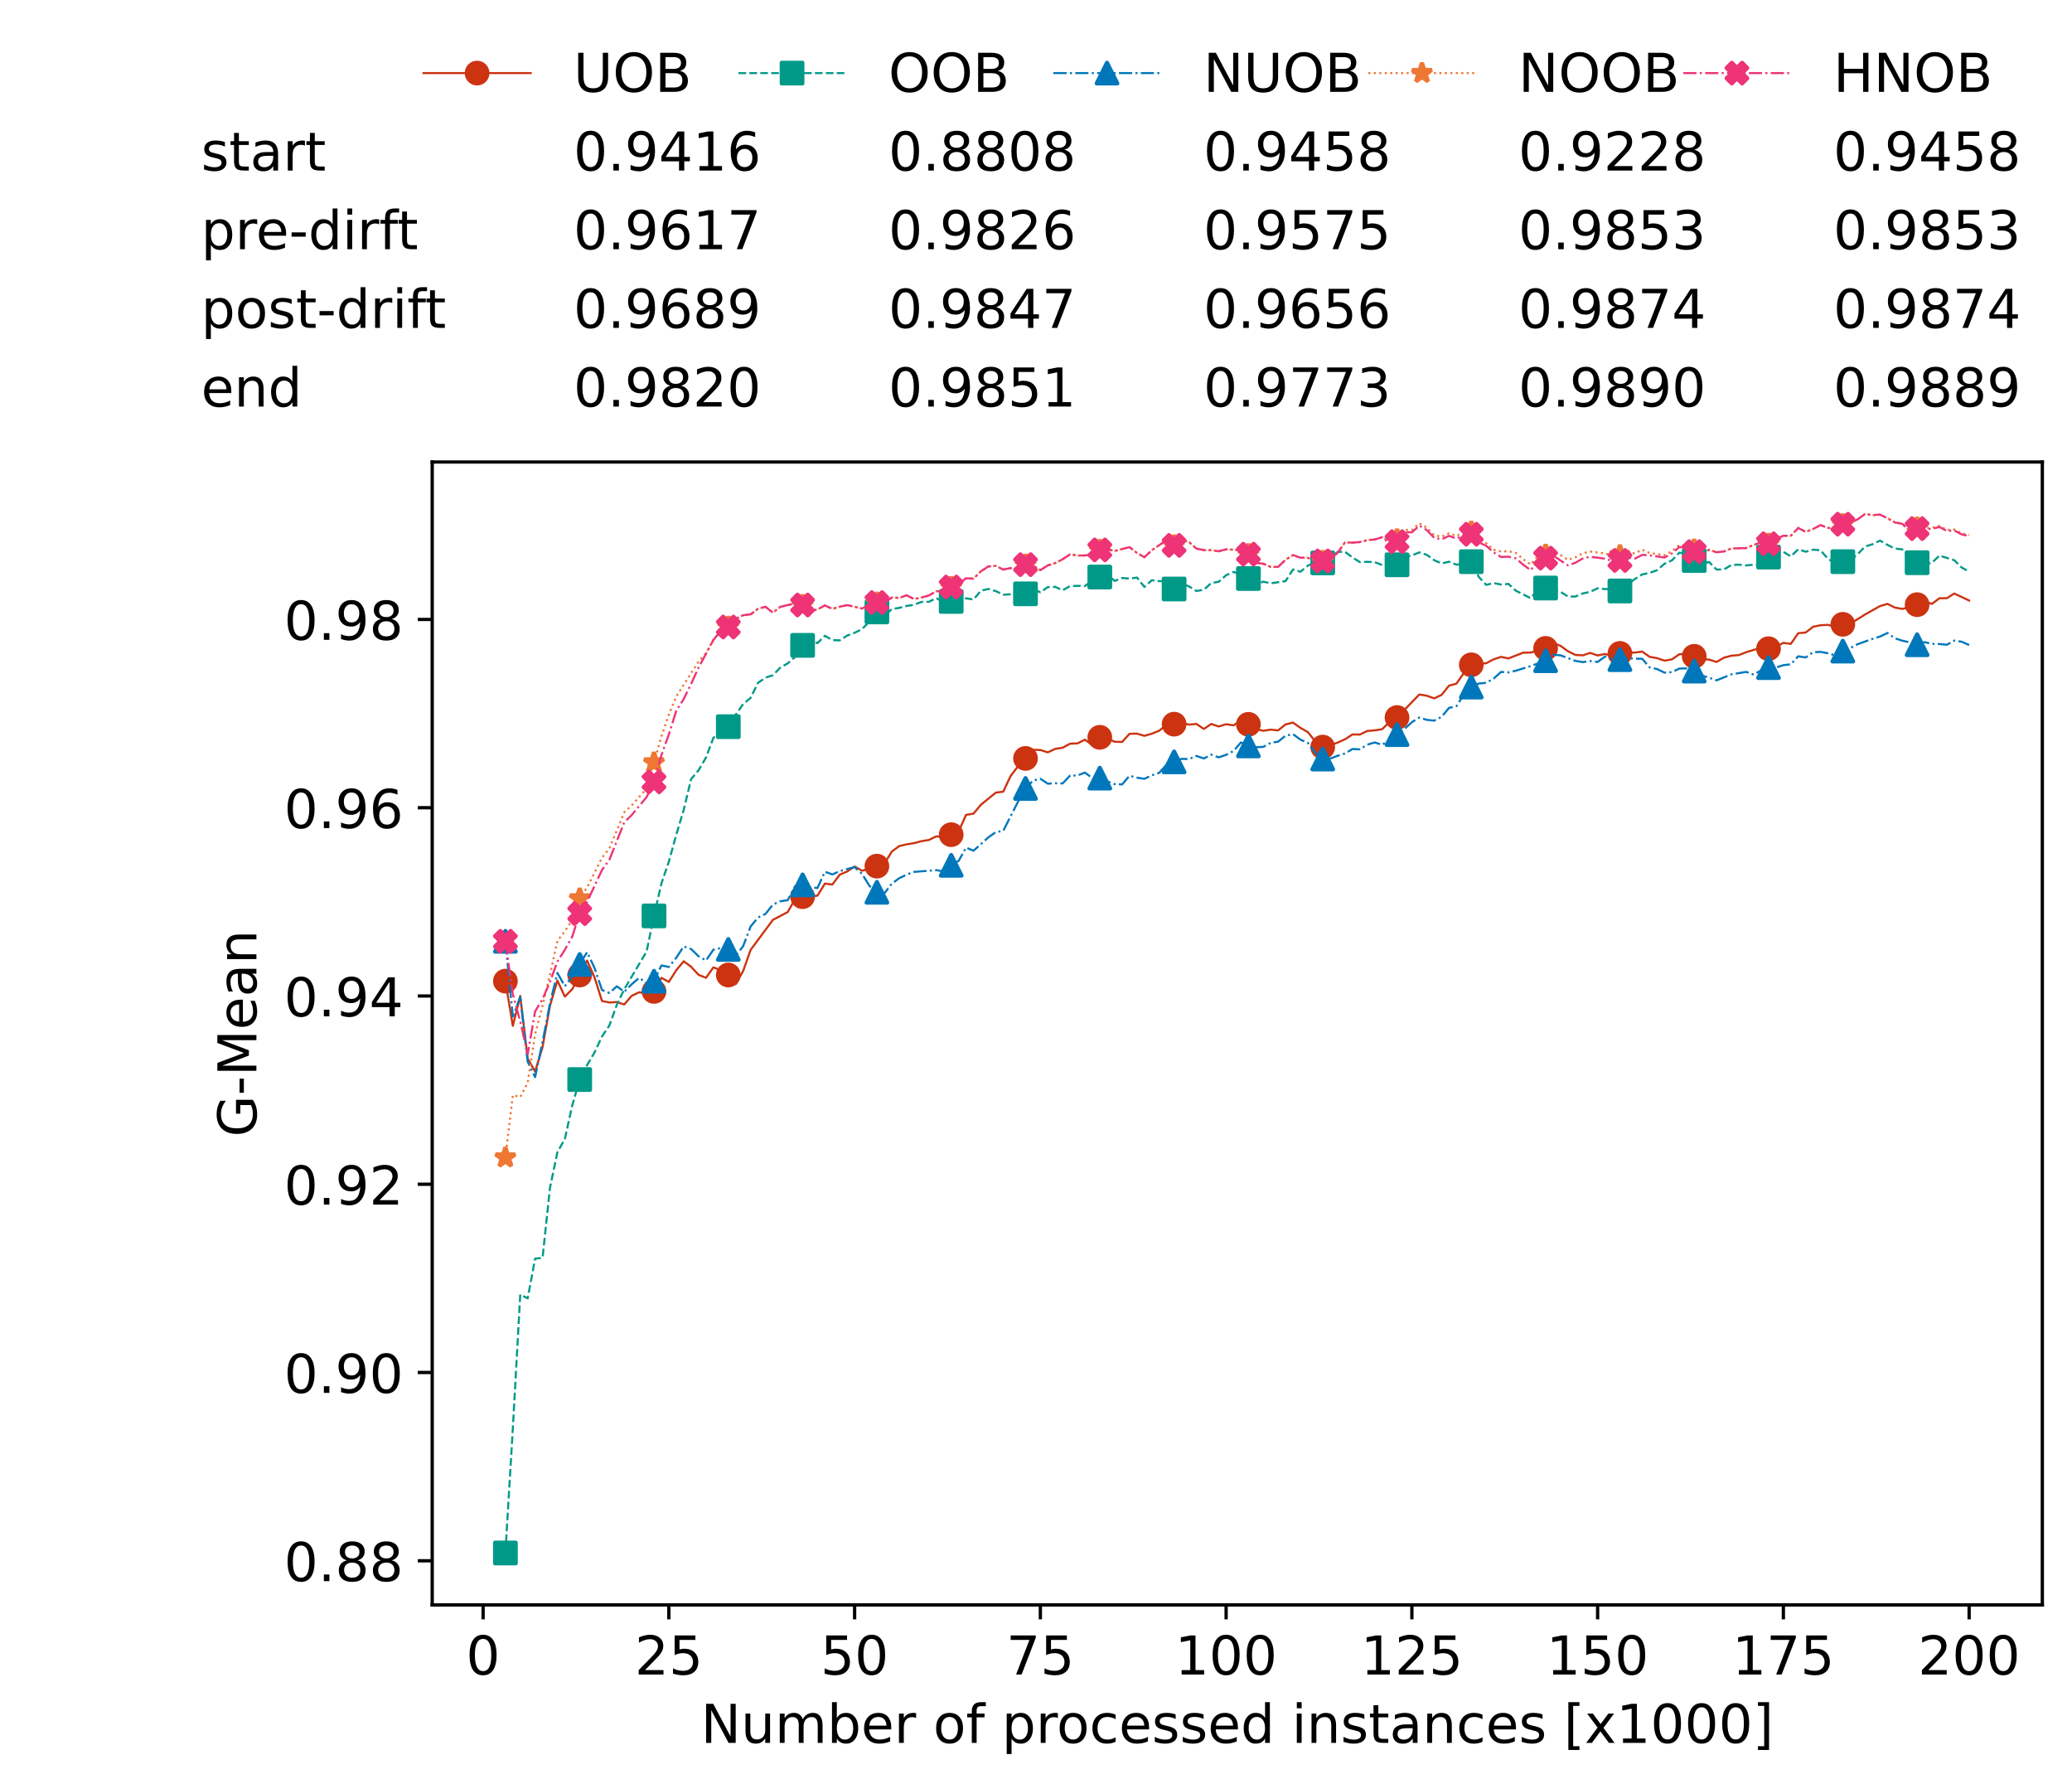 <?xml version="1.0" encoding="utf-8" standalone="no"?>
<!DOCTYPE svg PUBLIC "-//W3C//DTD SVG 1.1//EN"
  "http://www.w3.org/Graphics/SVG/1.1/DTD/svg11.dtd">
<!-- Created with matplotlib (https://matplotlib.org/) -->
<svg height="432.615pt" version="1.1" viewBox="0 0 502.65 432.615" width="502.65pt" xmlns="http://www.w3.org/2000/svg" xmlns:xlink="http://www.w3.org/1999/xlink">
 <defs>
  <style type="text/css">*{stroke-linecap:butt;stroke-linejoin:round;}</style>
 </defs>
 <g id="figure_1">
  <g id="patch_1">
   <path d="M 0 432.615 
L 502.65 432.615 
L 502.65 0 
L 0 0 
z
" style="fill:#ffffff;"/>
  </g>
  <g id="axes_1">
   <g id="patch_2">
    <path d="M 104.85 389.252 
L 495.45 389.252 
L 495.45 112.052 
L 104.85 112.052 
z
" style="fill:#ffffff;"/>
   </g>
   <g id="matplotlib.axis_1">
    <g id="xtick_1">
     <g id="line2d_1">
      <defs>
       <path d="M 0 0 
L 0 3.5 
" id="mdf645bf9c5" style="stroke:#000000;stroke-width:0.8;"/>
      </defs>
      <g>
       <use style="stroke:#000000;stroke-width:0.8;" x="117.197" xlink:href="#mdf645bf9c5" y="389.252"/>
      </g>
     </g>
     <g id="text_1">
      <!-- 0 -->
      <g transform="translate(113.061 406.13)scale(0.13 -0.13)">
       <defs>
        <path d="M 31.781 66.406 
Q 24.172 66.406 20.328 58.906 
Q 16.5 51.422 16.5 36.375 
Q 16.5 21.391 20.328 13.891 
Q 24.172 6.391 31.781 6.391 
Q 39.453 6.391 43.281 13.891 
Q 47.125 21.391 47.125 36.375 
Q 47.125 51.422 43.281 58.906 
Q 39.453 66.406 31.781 66.406 
z
M 31.781 74.219 
Q 44.047 74.219 50.516 64.516 
Q 56.984 54.828 56.984 36.375 
Q 56.984 17.969 50.516 8.266 
Q 44.047 -1.422 31.781 -1.422 
Q 19.531 -1.422 13.062 8.266 
Q 6.594 17.969 6.594 36.375 
Q 6.594 54.828 13.062 64.516 
Q 19.531 74.219 31.781 74.219 
z
" id="DejaVuSans-48"/>
       </defs>
       <use xlink:href="#DejaVuSans-48"/>
      </g>
     </g>
    </g>
    <g id="xtick_2">
     <g id="line2d_2">
      <g>
       <use style="stroke:#000000;stroke-width:0.8;" x="162.259" xlink:href="#mdf645bf9c5" y="389.252"/>
      </g>
     </g>
     <g id="text_2">
      <!-- 25 -->
      <g transform="translate(153.988 406.13)scale(0.13 -0.13)">
       <defs>
        <path d="M 19.188 8.297 
L 53.609 8.297 
L 53.609 0 
L 7.328 0 
L 7.328 8.297 
Q 12.938 14.109 22.625 23.891 
Q 32.328 33.688 34.812 36.531 
Q 39.547 41.844 41.422 45.531 
Q 43.312 49.219 43.312 52.781 
Q 43.312 58.594 39.234 62.25 
Q 35.156 65.922 28.609 65.922 
Q 23.969 65.922 18.812 64.312 
Q 13.672 62.703 7.812 59.422 
L 7.812 69.391 
Q 13.766 71.781 18.938 73 
Q 24.125 74.219 28.422 74.219 
Q 39.75 74.219 46.484 68.547 
Q 53.219 62.891 53.219 53.422 
Q 53.219 48.922 51.531 44.891 
Q 49.859 40.875 45.406 35.406 
Q 44.188 33.984 37.641 27.219 
Q 31.109 20.453 19.188 8.297 
z
" id="DejaVuSans-50"/>
        <path d="M 10.797 72.906 
L 49.516 72.906 
L 49.516 64.594 
L 19.828 64.594 
L 19.828 46.734 
Q 21.969 47.469 24.109 47.828 
Q 26.266 48.188 28.422 48.188 
Q 40.625 48.188 47.75 41.5 
Q 54.891 34.812 54.891 23.391 
Q 54.891 11.625 47.562 5.094 
Q 40.234 -1.422 26.906 -1.422 
Q 22.312 -1.422 17.547 -0.641 
Q 12.797 0.141 7.719 1.703 
L 7.719 11.625 
Q 12.109 9.234 16.797 8.062 
Q 21.484 6.891 26.703 6.891 
Q 35.156 6.891 40.078 11.328 
Q 45.016 15.766 45.016 23.391 
Q 45.016 31 40.078 35.438 
Q 35.156 39.891 26.703 39.891 
Q 22.75 39.891 18.812 39.016 
Q 14.891 38.141 10.797 36.281 
z
" id="DejaVuSans-53"/>
       </defs>
       <use xlink:href="#DejaVuSans-50"/>
       <use x="63.623" xlink:href="#DejaVuSans-53"/>
      </g>
     </g>
    </g>
    <g id="xtick_3">
     <g id="line2d_3">
      <g>
       <use style="stroke:#000000;stroke-width:0.8;" x="207.322" xlink:href="#mdf645bf9c5" y="389.252"/>
      </g>
     </g>
     <g id="text_3">
      <!-- 50 -->
      <g transform="translate(199.05 406.13)scale(0.13 -0.13)">
       <use xlink:href="#DejaVuSans-53"/>
       <use x="63.623" xlink:href="#DejaVuSans-48"/>
      </g>
     </g>
    </g>
    <g id="xtick_4">
     <g id="line2d_4">
      <g>
       <use style="stroke:#000000;stroke-width:0.8;" x="252.384" xlink:href="#mdf645bf9c5" y="389.252"/>
      </g>
     </g>
     <g id="text_4">
      <!-- 75 -->
      <g transform="translate(244.113 406.13)scale(0.13 -0.13)">
       <defs>
        <path d="M 8.203 72.906 
L 55.078 72.906 
L 55.078 68.703 
L 28.609 0 
L 18.312 0 
L 43.219 64.594 
L 8.203 64.594 
z
" id="DejaVuSans-55"/>
       </defs>
       <use xlink:href="#DejaVuSans-55"/>
       <use x="63.623" xlink:href="#DejaVuSans-53"/>
      </g>
     </g>
    </g>
    <g id="xtick_5">
     <g id="line2d_5">
      <g>
       <use style="stroke:#000000;stroke-width:0.8;" x="297.446" xlink:href="#mdf645bf9c5" y="389.252"/>
      </g>
     </g>
     <g id="text_5">
      <!-- 100 -->
      <g transform="translate(285.039 406.13)scale(0.13 -0.13)">
       <defs>
        <path d="M 12.406 8.297 
L 28.516 8.297 
L 28.516 63.922 
L 10.984 60.406 
L 10.984 69.391 
L 28.422 72.906 
L 38.281 72.906 
L 38.281 8.297 
L 54.391 8.297 
L 54.391 0 
L 12.406 0 
z
" id="DejaVuSans-49"/>
       </defs>
       <use xlink:href="#DejaVuSans-49"/>
       <use x="63.623" xlink:href="#DejaVuSans-48"/>
       <use x="127.246" xlink:href="#DejaVuSans-48"/>
      </g>
     </g>
    </g>
    <g id="xtick_6">
     <g id="line2d_6">
      <g>
       <use style="stroke:#000000;stroke-width:0.8;" x="342.509" xlink:href="#mdf645bf9c5" y="389.252"/>
      </g>
     </g>
     <g id="text_6">
      <!-- 125 -->
      <g transform="translate(330.102 406.13)scale(0.13 -0.13)">
       <use xlink:href="#DejaVuSans-49"/>
       <use x="63.623" xlink:href="#DejaVuSans-50"/>
       <use x="127.246" xlink:href="#DejaVuSans-53"/>
      </g>
     </g>
    </g>
    <g id="xtick_7">
     <g id="line2d_7">
      <g>
       <use style="stroke:#000000;stroke-width:0.8;" x="387.571" xlink:href="#mdf645bf9c5" y="389.252"/>
      </g>
     </g>
     <g id="text_7">
      <!-- 150 -->
      <g transform="translate(375.164 406.13)scale(0.13 -0.13)">
       <use xlink:href="#DejaVuSans-49"/>
       <use x="63.623" xlink:href="#DejaVuSans-53"/>
       <use x="127.246" xlink:href="#DejaVuSans-48"/>
      </g>
     </g>
    </g>
    <g id="xtick_8">
     <g id="line2d_8">
      <g>
       <use style="stroke:#000000;stroke-width:0.8;" x="432.633" xlink:href="#mdf645bf9c5" y="389.252"/>
      </g>
     </g>
     <g id="text_8">
      <!-- 175 -->
      <g transform="translate(420.226 406.13)scale(0.13 -0.13)">
       <use xlink:href="#DejaVuSans-49"/>
       <use x="63.623" xlink:href="#DejaVuSans-55"/>
       <use x="127.246" xlink:href="#DejaVuSans-53"/>
      </g>
     </g>
    </g>
    <g id="xtick_9">
     <g id="line2d_9">
      <g>
       <use style="stroke:#000000;stroke-width:0.8;" x="477.695" xlink:href="#mdf645bf9c5" y="389.252"/>
      </g>
     </g>
     <g id="text_9">
      <!-- 200 -->
      <g transform="translate(465.289 406.13)scale(0.13 -0.13)">
       <use xlink:href="#DejaVuSans-50"/>
       <use x="63.623" xlink:href="#DejaVuSans-48"/>
       <use x="127.246" xlink:href="#DejaVuSans-48"/>
      </g>
     </g>
    </g>
    <g id="text_10">
     <!-- Number of processed instances [x1000] -->
     <g transform="translate(170.025 422.711)scale(0.13 -0.13)">
      <defs>
       <path d="M 9.812 72.906 
L 23.094 72.906 
L 55.422 11.922 
L 55.422 72.906 
L 64.984 72.906 
L 64.984 0 
L 51.703 0 
L 19.391 60.984 
L 19.391 0 
L 9.812 0 
z
" id="DejaVuSans-78"/>
       <path d="M 8.5 21.578 
L 8.5 54.688 
L 17.484 54.688 
L 17.484 21.922 
Q 17.484 14.156 20.5 10.266 
Q 23.531 6.391 29.594 6.391 
Q 36.859 6.391 41.078 11.031 
Q 45.312 15.672 45.312 23.688 
L 45.312 54.688 
L 54.297 54.688 
L 54.297 0 
L 45.312 0 
L 45.312 8.406 
Q 42.047 3.422 37.719 1 
Q 33.406 -1.422 27.688 -1.422 
Q 18.266 -1.422 13.375 4.438 
Q 8.5 10.297 8.5 21.578 
z
M 31.109 56 
z
" id="DejaVuSans-117"/>
       <path d="M 52 44.188 
Q 55.375 50.25 60.062 53.125 
Q 64.75 56 71.094 56 
Q 79.641 56 84.281 50.016 
Q 88.922 44.047 88.922 33.016 
L 88.922 0 
L 79.891 0 
L 79.891 32.719 
Q 79.891 40.578 77.094 44.375 
Q 74.312 48.188 68.609 48.188 
Q 61.625 48.188 57.562 43.547 
Q 53.516 38.922 53.516 30.906 
L 53.516 0 
L 44.484 0 
L 44.484 32.719 
Q 44.484 40.625 41.703 44.406 
Q 38.922 48.188 33.109 48.188 
Q 26.219 48.188 22.156 43.531 
Q 18.109 38.875 18.109 30.906 
L 18.109 0 
L 9.078 0 
L 9.078 54.688 
L 18.109 54.688 
L 18.109 46.188 
Q 21.188 51.219 25.484 53.609 
Q 29.781 56 35.688 56 
Q 41.656 56 45.828 52.969 
Q 50 49.953 52 44.188 
z
" id="DejaVuSans-109"/>
       <path d="M 48.688 27.297 
Q 48.688 37.203 44.609 42.844 
Q 40.531 48.484 33.406 48.484 
Q 26.266 48.484 22.188 42.844 
Q 18.109 37.203 18.109 27.297 
Q 18.109 17.391 22.188 11.75 
Q 26.266 6.109 33.406 6.109 
Q 40.531 6.109 44.609 11.75 
Q 48.688 17.391 48.688 27.297 
z
M 18.109 46.391 
Q 20.953 51.266 25.266 53.625 
Q 29.594 56 35.594 56 
Q 45.562 56 51.781 48.094 
Q 58.016 40.188 58.016 27.297 
Q 58.016 14.406 51.781 6.484 
Q 45.562 -1.422 35.594 -1.422 
Q 29.594 -1.422 25.266 0.953 
Q 20.953 3.328 18.109 8.203 
L 18.109 0 
L 9.078 0 
L 9.078 75.984 
L 18.109 75.984 
z
" id="DejaVuSans-98"/>
       <path d="M 56.203 29.594 
L 56.203 25.203 
L 14.891 25.203 
Q 15.484 15.922 20.484 11.062 
Q 25.484 6.203 34.422 6.203 
Q 39.594 6.203 44.453 7.469 
Q 49.312 8.734 54.109 11.281 
L 54.109 2.781 
Q 49.266 0.734 44.188 -0.344 
Q 39.109 -1.422 33.891 -1.422 
Q 20.797 -1.422 13.156 6.188 
Q 5.516 13.812 5.516 26.812 
Q 5.516 40.234 12.766 48.109 
Q 20.016 56 32.328 56 
Q 43.359 56 49.781 48.891 
Q 56.203 41.797 56.203 29.594 
z
M 47.219 32.234 
Q 47.125 39.594 43.094 43.984 
Q 39.062 48.391 32.422 48.391 
Q 24.906 48.391 20.391 44.141 
Q 15.875 39.891 15.188 32.172 
z
" id="DejaVuSans-101"/>
       <path d="M 41.109 46.297 
Q 39.594 47.172 37.812 47.578 
Q 36.031 48 33.891 48 
Q 26.266 48 22.188 43.047 
Q 18.109 38.094 18.109 28.812 
L 18.109 0 
L 9.078 0 
L 9.078 54.688 
L 18.109 54.688 
L 18.109 46.188 
Q 20.953 51.172 25.484 53.578 
Q 30.031 56 36.531 56 
Q 37.453 56 38.578 55.875 
Q 39.703 55.766 41.062 55.516 
z
" id="DejaVuSans-114"/>
       <path id="DejaVuSans-32"/>
       <path d="M 30.609 48.391 
Q 23.391 48.391 19.188 42.75 
Q 14.984 37.109 14.984 27.297 
Q 14.984 17.484 19.156 11.844 
Q 23.344 6.203 30.609 6.203 
Q 37.797 6.203 41.984 11.859 
Q 46.188 17.531 46.188 27.297 
Q 46.188 37.016 41.984 42.703 
Q 37.797 48.391 30.609 48.391 
z
M 30.609 56 
Q 42.328 56 49.016 48.375 
Q 55.719 40.766 55.719 27.297 
Q 55.719 13.875 49.016 6.219 
Q 42.328 -1.422 30.609 -1.422 
Q 18.844 -1.422 12.172 6.219 
Q 5.516 13.875 5.516 27.297 
Q 5.516 40.766 12.172 48.375 
Q 18.844 56 30.609 56 
z
" id="DejaVuSans-111"/>
       <path d="M 37.109 75.984 
L 37.109 68.5 
L 28.516 68.5 
Q 23.688 68.5 21.797 66.547 
Q 19.922 64.594 19.922 59.516 
L 19.922 54.688 
L 34.719 54.688 
L 34.719 47.703 
L 19.922 47.703 
L 19.922 0 
L 10.891 0 
L 10.891 47.703 
L 2.297 47.703 
L 2.297 54.688 
L 10.891 54.688 
L 10.891 58.5 
Q 10.891 67.625 15.141 71.797 
Q 19.391 75.984 28.609 75.984 
z
" id="DejaVuSans-102"/>
       <path d="M 18.109 8.203 
L 18.109 -20.797 
L 9.078 -20.797 
L 9.078 54.688 
L 18.109 54.688 
L 18.109 46.391 
Q 20.953 51.266 25.266 53.625 
Q 29.594 56 35.594 56 
Q 45.562 56 51.781 48.094 
Q 58.016 40.188 58.016 27.297 
Q 58.016 14.406 51.781 6.484 
Q 45.562 -1.422 35.594 -1.422 
Q 29.594 -1.422 25.266 0.953 
Q 20.953 3.328 18.109 8.203 
z
M 48.688 27.297 
Q 48.688 37.203 44.609 42.844 
Q 40.531 48.484 33.406 48.484 
Q 26.266 48.484 22.188 42.844 
Q 18.109 37.203 18.109 27.297 
Q 18.109 17.391 22.188 11.75 
Q 26.266 6.109 33.406 6.109 
Q 40.531 6.109 44.609 11.75 
Q 48.688 17.391 48.688 27.297 
z
" id="DejaVuSans-112"/>
       <path d="M 48.781 52.594 
L 48.781 44.188 
Q 44.969 46.297 41.141 47.344 
Q 37.312 48.391 33.406 48.391 
Q 24.656 48.391 19.812 42.844 
Q 14.984 37.312 14.984 27.297 
Q 14.984 17.281 19.812 11.734 
Q 24.656 6.203 33.406 6.203 
Q 37.312 6.203 41.141 7.25 
Q 44.969 8.297 48.781 10.406 
L 48.781 2.094 
Q 45.016 0.344 40.984 -0.531 
Q 36.969 -1.422 32.422 -1.422 
Q 20.062 -1.422 12.781 6.344 
Q 5.516 14.109 5.516 27.297 
Q 5.516 40.672 12.859 48.328 
Q 20.219 56 33.016 56 
Q 37.156 56 41.109 55.141 
Q 45.062 54.297 48.781 52.594 
z
" id="DejaVuSans-99"/>
       <path d="M 44.281 53.078 
L 44.281 44.578 
Q 40.484 46.531 36.375 47.5 
Q 32.281 48.484 27.875 48.484 
Q 21.188 48.484 17.844 46.438 
Q 14.5 44.391 14.5 40.281 
Q 14.5 37.156 16.891 35.375 
Q 19.281 33.594 26.516 31.984 
L 29.594 31.297 
Q 39.156 29.25 43.188 25.516 
Q 47.219 21.781 47.219 15.094 
Q 47.219 7.469 41.188 3.016 
Q 35.156 -1.422 24.609 -1.422 
Q 20.219 -1.422 15.453 -0.562 
Q 10.688 0.297 5.422 2 
L 5.422 11.281 
Q 10.406 8.688 15.234 7.391 
Q 20.062 6.109 24.812 6.109 
Q 31.156 6.109 34.562 8.281 
Q 37.984 10.453 37.984 14.406 
Q 37.984 18.062 35.516 20.016 
Q 33.062 21.969 24.703 23.781 
L 21.578 24.516 
Q 13.234 26.266 9.516 29.906 
Q 5.812 33.547 5.812 39.891 
Q 5.812 47.609 11.281 51.797 
Q 16.75 56 26.812 56 
Q 31.781 56 36.172 55.266 
Q 40.578 54.547 44.281 53.078 
z
" id="DejaVuSans-115"/>
       <path d="M 45.406 46.391 
L 45.406 75.984 
L 54.391 75.984 
L 54.391 0 
L 45.406 0 
L 45.406 8.203 
Q 42.578 3.328 38.25 0.953 
Q 33.938 -1.422 27.875 -1.422 
Q 17.969 -1.422 11.734 6.484 
Q 5.516 14.406 5.516 27.297 
Q 5.516 40.188 11.734 48.094 
Q 17.969 56 27.875 56 
Q 33.938 56 38.25 53.625 
Q 42.578 51.266 45.406 46.391 
z
M 14.797 27.297 
Q 14.797 17.391 18.875 11.75 
Q 22.953 6.109 30.078 6.109 
Q 37.203 6.109 41.297 11.75 
Q 45.406 17.391 45.406 27.297 
Q 45.406 37.203 41.297 42.844 
Q 37.203 48.484 30.078 48.484 
Q 22.953 48.484 18.875 42.844 
Q 14.797 37.203 14.797 27.297 
z
" id="DejaVuSans-100"/>
       <path d="M 9.422 54.688 
L 18.406 54.688 
L 18.406 0 
L 9.422 0 
z
M 9.422 75.984 
L 18.406 75.984 
L 18.406 64.594 
L 9.422 64.594 
z
" id="DejaVuSans-105"/>
       <path d="M 54.891 33.016 
L 54.891 0 
L 45.906 0 
L 45.906 32.719 
Q 45.906 40.484 42.875 44.328 
Q 39.844 48.188 33.797 48.188 
Q 26.516 48.188 22.312 43.547 
Q 18.109 38.922 18.109 30.906 
L 18.109 0 
L 9.078 0 
L 9.078 54.688 
L 18.109 54.688 
L 18.109 46.188 
Q 21.344 51.125 25.703 53.562 
Q 30.078 56 35.797 56 
Q 45.219 56 50.047 50.172 
Q 54.891 44.344 54.891 33.016 
z
" id="DejaVuSans-110"/>
       <path d="M 18.312 70.219 
L 18.312 54.688 
L 36.812 54.688 
L 36.812 47.703 
L 18.312 47.703 
L 18.312 18.016 
Q 18.312 11.328 20.141 9.422 
Q 21.969 7.516 27.594 7.516 
L 36.812 7.516 
L 36.812 0 
L 27.594 0 
Q 17.188 0 13.234 3.875 
Q 9.281 7.766 9.281 18.016 
L 9.281 47.703 
L 2.688 47.703 
L 2.688 54.688 
L 9.281 54.688 
L 9.281 70.219 
z
" id="DejaVuSans-116"/>
       <path d="M 34.281 27.484 
Q 23.391 27.484 19.188 25 
Q 14.984 22.516 14.984 16.5 
Q 14.984 11.719 18.141 8.906 
Q 21.297 6.109 26.703 6.109 
Q 34.188 6.109 38.703 11.406 
Q 43.219 16.703 43.219 25.484 
L 43.219 27.484 
z
M 52.203 31.203 
L 52.203 0 
L 43.219 0 
L 43.219 8.297 
Q 40.141 3.328 35.547 0.953 
Q 30.953 -1.422 24.312 -1.422 
Q 15.922 -1.422 10.953 3.297 
Q 6 8.016 6 15.922 
Q 6 25.141 12.172 29.828 
Q 18.359 34.516 30.609 34.516 
L 43.219 34.516 
L 43.219 35.406 
Q 43.219 41.609 39.141 45 
Q 35.062 48.391 27.688 48.391 
Q 23 48.391 18.547 47.266 
Q 14.109 46.141 10.016 43.891 
L 10.016 52.203 
Q 14.938 54.109 19.578 55.047 
Q 24.219 56 28.609 56 
Q 40.484 56 46.344 49.844 
Q 52.203 43.703 52.203 31.203 
z
" id="DejaVuSans-97"/>
       <path d="M 8.594 75.984 
L 29.297 75.984 
L 29.297 69 
L 17.578 69 
L 17.578 -6.203 
L 29.297 -6.203 
L 29.297 -13.188 
L 8.594 -13.188 
z
" id="DejaVuSans-91"/>
       <path d="M 54.891 54.688 
L 35.109 28.078 
L 55.906 0 
L 45.312 0 
L 29.391 21.484 
L 13.484 0 
L 2.875 0 
L 24.125 28.609 
L 4.688 54.688 
L 15.281 54.688 
L 29.781 35.203 
L 44.281 54.688 
z
" id="DejaVuSans-120"/>
       <path d="M 30.422 75.984 
L 30.422 -13.188 
L 9.719 -13.188 
L 9.719 -6.203 
L 21.391 -6.203 
L 21.391 69 
L 9.719 69 
L 9.719 75.984 
z
" id="DejaVuSans-93"/>
      </defs>
      <use xlink:href="#DejaVuSans-78"/>
      <use x="74.805" xlink:href="#DejaVuSans-117"/>
      <use x="138.184" xlink:href="#DejaVuSans-109"/>
      <use x="235.596" xlink:href="#DejaVuSans-98"/>
      <use x="299.072" xlink:href="#DejaVuSans-101"/>
      <use x="360.596" xlink:href="#DejaVuSans-114"/>
      <use x="401.709" xlink:href="#DejaVuSans-32"/>
      <use x="433.496" xlink:href="#DejaVuSans-111"/>
      <use x="494.678" xlink:href="#DejaVuSans-102"/>
      <use x="529.883" xlink:href="#DejaVuSans-32"/>
      <use x="561.67" xlink:href="#DejaVuSans-112"/>
      <use x="625.146" xlink:href="#DejaVuSans-114"/>
      <use x="664.01" xlink:href="#DejaVuSans-111"/>
      <use x="725.191" xlink:href="#DejaVuSans-99"/>
      <use x="780.172" xlink:href="#DejaVuSans-101"/>
      <use x="841.695" xlink:href="#DejaVuSans-115"/>
      <use x="893.795" xlink:href="#DejaVuSans-115"/>
      <use x="945.895" xlink:href="#DejaVuSans-101"/>
      <use x="1007.418" xlink:href="#DejaVuSans-100"/>
      <use x="1070.895" xlink:href="#DejaVuSans-32"/>
      <use x="1102.682" xlink:href="#DejaVuSans-105"/>
      <use x="1130.465" xlink:href="#DejaVuSans-110"/>
      <use x="1193.844" xlink:href="#DejaVuSans-115"/>
      <use x="1245.943" xlink:href="#DejaVuSans-116"/>
      <use x="1285.152" xlink:href="#DejaVuSans-97"/>
      <use x="1346.432" xlink:href="#DejaVuSans-110"/>
      <use x="1409.811" xlink:href="#DejaVuSans-99"/>
      <use x="1464.791" xlink:href="#DejaVuSans-101"/>
      <use x="1526.314" xlink:href="#DejaVuSans-115"/>
      <use x="1578.414" xlink:href="#DejaVuSans-32"/>
      <use x="1610.201" xlink:href="#DejaVuSans-91"/>
      <use x="1649.215" xlink:href="#DejaVuSans-120"/>
      <use x="1708.395" xlink:href="#DejaVuSans-49"/>
      <use x="1772.018" xlink:href="#DejaVuSans-48"/>
      <use x="1835.641" xlink:href="#DejaVuSans-48"/>
      <use x="1899.264" xlink:href="#DejaVuSans-48"/>
      <use x="1962.887" xlink:href="#DejaVuSans-93"/>
     </g>
    </g>
   </g>
   <g id="matplotlib.axis_2">
    <g id="ytick_1">
     <g id="line2d_10">
      <defs>
       <path d="M 0 0 
L -3.5 0 
" id="m8c7c66614f" style="stroke:#000000;stroke-width:0.8;"/>
      </defs>
      <g>
       <use style="stroke:#000000;stroke-width:0.8;" x="104.85" xlink:href="#m8c7c66614f" y="378.54"/>
      </g>
     </g>
     <g id="text_11">
      <!-- 0.88 -->
      <g transform="translate(68.905 383.479)scale(0.13 -0.13)">
       <defs>
        <path d="M 10.688 12.406 
L 21 12.406 
L 21 0 
L 10.688 0 
z
" id="DejaVuSans-46"/>
        <path d="M 31.781 34.625 
Q 24.75 34.625 20.719 30.859 
Q 16.703 27.094 16.703 20.516 
Q 16.703 13.922 20.719 10.156 
Q 24.75 6.391 31.781 6.391 
Q 38.812 6.391 42.859 10.172 
Q 46.922 13.969 46.922 20.516 
Q 46.922 27.094 42.891 30.859 
Q 38.875 34.625 31.781 34.625 
z
M 21.922 38.812 
Q 15.578 40.375 12.031 44.719 
Q 8.5 49.078 8.5 55.328 
Q 8.5 64.062 14.719 69.141 
Q 20.953 74.219 31.781 74.219 
Q 42.672 74.219 48.875 69.141 
Q 55.078 64.062 55.078 55.328 
Q 55.078 49.078 51.531 44.719 
Q 48 40.375 41.703 38.812 
Q 48.828 37.156 52.797 32.312 
Q 56.781 27.484 56.781 20.516 
Q 56.781 9.906 50.312 4.234 
Q 43.844 -1.422 31.781 -1.422 
Q 19.734 -1.422 13.25 4.234 
Q 6.781 9.906 6.781 20.516 
Q 6.781 27.484 10.781 32.312 
Q 14.797 37.156 21.922 38.812 
z
M 18.312 54.391 
Q 18.312 48.734 21.844 45.562 
Q 25.391 42.391 31.781 42.391 
Q 38.141 42.391 41.719 45.562 
Q 45.312 48.734 45.312 54.391 
Q 45.312 60.062 41.719 63.234 
Q 38.141 66.406 31.781 66.406 
Q 25.391 66.406 21.844 63.234 
Q 18.312 60.062 18.312 54.391 
z
" id="DejaVuSans-56"/>
       </defs>
       <use xlink:href="#DejaVuSans-48"/>
       <use x="63.623" xlink:href="#DejaVuSans-46"/>
       <use x="95.41" xlink:href="#DejaVuSans-56"/>
       <use x="159.033" xlink:href="#DejaVuSans-56"/>
      </g>
     </g>
    </g>
    <g id="ytick_2">
     <g id="line2d_11">
      <g>
       <use style="stroke:#000000;stroke-width:0.8;" x="104.85" xlink:href="#m8c7c66614f" y="332.879"/>
      </g>
     </g>
     <g id="text_12">
      <!-- 0.90 -->
      <g transform="translate(68.905 337.818)scale(0.13 -0.13)">
       <defs>
        <path d="M 10.984 1.516 
L 10.984 10.5 
Q 14.703 8.734 18.5 7.812 
Q 22.312 6.891 25.984 6.891 
Q 35.75 6.891 40.891 13.453 
Q 46.047 20.016 46.781 33.406 
Q 43.953 29.203 39.594 26.953 
Q 35.25 24.703 29.984 24.703 
Q 19.047 24.703 12.672 31.312 
Q 6.297 37.938 6.297 49.422 
Q 6.297 60.641 12.938 67.422 
Q 19.578 74.219 30.609 74.219 
Q 43.266 74.219 49.922 64.516 
Q 56.594 54.828 56.594 36.375 
Q 56.594 19.141 48.406 8.859 
Q 40.234 -1.422 26.422 -1.422 
Q 22.703 -1.422 18.891 -0.688 
Q 15.094 0.047 10.984 1.516 
z
M 30.609 32.422 
Q 37.25 32.422 41.125 36.953 
Q 45.016 41.5 45.016 49.422 
Q 45.016 57.281 41.125 61.844 
Q 37.25 66.406 30.609 66.406 
Q 23.969 66.406 20.094 61.844 
Q 16.219 57.281 16.219 49.422 
Q 16.219 41.5 20.094 36.953 
Q 23.969 32.422 30.609 32.422 
z
" id="DejaVuSans-57"/>
       </defs>
       <use xlink:href="#DejaVuSans-48"/>
       <use x="63.623" xlink:href="#DejaVuSans-46"/>
       <use x="95.41" xlink:href="#DejaVuSans-57"/>
       <use x="159.033" xlink:href="#DejaVuSans-48"/>
      </g>
     </g>
    </g>
    <g id="ytick_3">
     <g id="line2d_12">
      <g>
       <use style="stroke:#000000;stroke-width:0.8;" x="104.85" xlink:href="#m8c7c66614f" y="287.219"/>
      </g>
     </g>
     <g id="text_13">
      <!-- 0.92 -->
      <g transform="translate(68.905 292.158)scale(0.13 -0.13)">
       <use xlink:href="#DejaVuSans-48"/>
       <use x="63.623" xlink:href="#DejaVuSans-46"/>
       <use x="95.41" xlink:href="#DejaVuSans-57"/>
       <use x="159.033" xlink:href="#DejaVuSans-50"/>
      </g>
     </g>
    </g>
    <g id="ytick_4">
     <g id="line2d_13">
      <g>
       <use style="stroke:#000000;stroke-width:0.8;" x="104.85" xlink:href="#m8c7c66614f" y="241.559"/>
      </g>
     </g>
     <g id="text_14">
      <!-- 0.94 -->
      <g transform="translate(68.905 246.498)scale(0.13 -0.13)">
       <defs>
        <path d="M 37.797 64.312 
L 12.891 25.391 
L 37.797 25.391 
z
M 35.203 72.906 
L 47.609 72.906 
L 47.609 25.391 
L 58.016 25.391 
L 58.016 17.188 
L 47.609 17.188 
L 47.609 0 
L 37.797 0 
L 37.797 17.188 
L 4.891 17.188 
L 4.891 26.703 
z
" id="DejaVuSans-52"/>
       </defs>
       <use xlink:href="#DejaVuSans-48"/>
       <use x="63.623" xlink:href="#DejaVuSans-46"/>
       <use x="95.41" xlink:href="#DejaVuSans-57"/>
       <use x="159.033" xlink:href="#DejaVuSans-52"/>
      </g>
     </g>
    </g>
    <g id="ytick_5">
     <g id="line2d_14">
      <g>
       <use style="stroke:#000000;stroke-width:0.8;" x="104.85" xlink:href="#m8c7c66614f" y="195.899"/>
      </g>
     </g>
     <g id="text_15">
      <!-- 0.96 -->
      <g transform="translate(68.905 200.838)scale(0.13 -0.13)">
       <defs>
        <path d="M 33.016 40.375 
Q 26.375 40.375 22.484 35.828 
Q 18.609 31.297 18.609 23.391 
Q 18.609 15.531 22.484 10.953 
Q 26.375 6.391 33.016 6.391 
Q 39.656 6.391 43.531 10.953 
Q 47.406 15.531 47.406 23.391 
Q 47.406 31.297 43.531 35.828 
Q 39.656 40.375 33.016 40.375 
z
M 52.594 71.297 
L 52.594 62.312 
Q 48.875 64.062 45.094 64.984 
Q 41.312 65.922 37.594 65.922 
Q 27.828 65.922 22.672 59.328 
Q 17.531 52.734 16.797 39.406 
Q 19.672 43.656 24.016 45.922 
Q 28.375 48.188 33.594 48.188 
Q 44.578 48.188 50.953 41.516 
Q 57.328 34.859 57.328 23.391 
Q 57.328 12.156 50.688 5.359 
Q 44.047 -1.422 33.016 -1.422 
Q 20.359 -1.422 13.672 8.266 
Q 6.984 17.969 6.984 36.375 
Q 6.984 53.656 15.188 63.938 
Q 23.391 74.219 37.203 74.219 
Q 40.922 74.219 44.703 73.484 
Q 48.484 72.75 52.594 71.297 
z
" id="DejaVuSans-54"/>
       </defs>
       <use xlink:href="#DejaVuSans-48"/>
       <use x="63.623" xlink:href="#DejaVuSans-46"/>
       <use x="95.41" xlink:href="#DejaVuSans-57"/>
       <use x="159.033" xlink:href="#DejaVuSans-54"/>
      </g>
     </g>
    </g>
    <g id="ytick_6">
     <g id="line2d_15">
      <g>
       <use style="stroke:#000000;stroke-width:0.8;" x="104.85" xlink:href="#m8c7c66614f" y="150.239"/>
      </g>
     </g>
     <g id="text_16">
      <!-- 0.98 -->
      <g transform="translate(68.905 155.178)scale(0.13 -0.13)">
       <use xlink:href="#DejaVuSans-48"/>
       <use x="63.623" xlink:href="#DejaVuSans-46"/>
       <use x="95.41" xlink:href="#DejaVuSans-57"/>
       <use x="159.033" xlink:href="#DejaVuSans-56"/>
      </g>
     </g>
    </g>
    <g id="text_17">
     <!-- G-Mean -->
     <g transform="translate(62.201 275.744)rotate(-90)scale(0.13 -0.13)">
      <defs>
       <path d="M 59.516 10.406 
L 59.516 29.984 
L 43.406 29.984 
L 43.406 38.094 
L 69.281 38.094 
L 69.281 6.781 
Q 63.578 2.734 56.688 0.656 
Q 49.812 -1.422 42 -1.422 
Q 24.906 -1.422 15.25 8.562 
Q 5.609 18.562 5.609 36.375 
Q 5.609 54.25 15.25 64.234 
Q 24.906 74.219 42 74.219 
Q 49.125 74.219 55.547 72.453 
Q 61.969 70.703 67.391 67.281 
L 67.391 56.781 
Q 61.922 61.422 55.766 63.766 
Q 49.609 66.109 42.828 66.109 
Q 29.438 66.109 22.719 58.641 
Q 16.016 51.172 16.016 36.375 
Q 16.016 21.625 22.719 14.156 
Q 29.438 6.688 42.828 6.688 
Q 48.047 6.688 52.141 7.594 
Q 56.25 8.5 59.516 10.406 
z
" id="DejaVuSans-71"/>
       <path d="M 4.891 31.391 
L 31.203 31.391 
L 31.203 23.391 
L 4.891 23.391 
z
" id="DejaVuSans-45"/>
       <path d="M 9.812 72.906 
L 24.516 72.906 
L 43.109 23.297 
L 61.812 72.906 
L 76.516 72.906 
L 76.516 0 
L 66.891 0 
L 66.891 64.016 
L 48.094 14.016 
L 38.188 14.016 
L 19.391 64.016 
L 19.391 0 
L 9.812 0 
z
" id="DejaVuSans-77"/>
      </defs>
      <use xlink:href="#DejaVuSans-71"/>
      <use x="77.49" xlink:href="#DejaVuSans-45"/>
      <use x="113.574" xlink:href="#DejaVuSans-77"/>
      <use x="199.854" xlink:href="#DejaVuSans-101"/>
      <use x="261.377" xlink:href="#DejaVuSans-97"/>
      <use x="322.656" xlink:href="#DejaVuSans-110"/>
     </g>
    </g>
   </g>
   <g id="line2d_16"/>
   <g id="line2d_17"/>
   <g id="line2d_18"/>
   <g id="line2d_19"/>
   <g id="line2d_20"/>
   <g id="line2d_21">
    <path clip-path="url(#p12f4e87d08)" d="M 122.605 237.954 
L 124.407 248.805 
L 126.21 241.561 
L 128.012 256.732 
L 129.815 259.876 
L 131.617 253.949 
L 133.419 243.903 
L 135.222 237.817 
L 137.024 241.713 
L 138.827 239.899 
L 142.432 232.975 
L 144.234 237.047 
L 146.037 242.777 
L 147.839 243.139 
L 149.642 243.037 
L 151.444 243.616 
L 153.247 241.516 
L 155.049 240.661 
L 156.852 240.913 
L 158.654 240.451 
L 160.457 237.159 
L 162.259 238.142 
L 164.062 235.306 
L 165.864 233.142 
L 167.667 234.478 
L 169.469 236.438 
L 171.272 237.148 
L 173.074 234.62 
L 174.877 235.327 
L 176.679 236.472 
L 178.482 238.663 
L 180.284 235.5 
L 182.087 230.39 
L 187.494 223.104 
L 191.099 221.189 
L 192.902 218.035 
L 194.704 217.473 
L 196.507 217.43 
L 198.309 217.227 
L 200.112 214.297 
L 201.914 214.535 
L 203.717 212.129 
L 205.519 211.363 
L 207.322 210.162 
L 209.124 211.172 
L 210.927 210.703 
L 214.532 209.506 
L 216.334 206.542 
L 218.137 205.198 
L 219.939 204.778 
L 221.742 204.487 
L 223.544 204.008 
L 225.347 203.72 
L 227.149 202.832 
L 228.952 203.084 
L 230.754 202.439 
L 232.557 201.664 
L 234.359 197.629 
L 236.162 197.332 
L 237.964 195.171 
L 241.569 192.237 
L 243.372 192.012 
L 245.174 188.188 
L 246.976 185.832 
L 248.779 183.94 
L 250.581 181.853 
L 252.384 181.896 
L 254.186 182.477 
L 255.989 181.623 
L 257.791 181.352 
L 259.594 180.37 
L 261.396 180.293 
L 263.199 179.39 
L 265.001 180.714 
L 266.804 178.823 
L 268.606 179.079 
L 270.409 179.907 
L 272.211 179.945 
L 274.014 177.976 
L 275.816 177.929 
L 277.619 178.465 
L 279.421 177.948 
L 281.224 177.216 
L 283.026 175.764 
L 284.829 175.633 
L 286.631 175.297 
L 288.434 175.75 
L 290.236 175.571 
L 292.039 176.793 
L 293.841 175.586 
L 295.644 176.19 
L 297.446 175.652 
L 299.249 175.922 
L 301.051 174.753 
L 302.854 175.673 
L 304.656 176.849 
L 306.459 177.234 
L 308.261 176.965 
L 310.064 177.139 
L 311.866 175.698 
L 313.669 175.253 
L 315.471 176.527 
L 317.274 177.555 
L 319.076 179.807 
L 320.879 181.195 
L 322.681 180.738 
L 324.484 180.108 
L 326.286 179.307 
L 328.089 178.137 
L 329.891 178.154 
L 331.694 177.285 
L 333.496 177.138 
L 335.299 176.859 
L 337.101 175.09 
L 338.904 174.027 
L 344.311 168.439 
L 346.114 168.734 
L 347.916 169.373 
L 349.719 168.534 
L 351.521 166.291 
L 353.324 165.807 
L 355.126 163.217 
L 356.928 161.245 
L 358.731 160.962 
L 360.533 160.866 
L 362.336 159.901 
L 364.138 159.32 
L 365.941 159.684 
L 369.546 158.293 
L 371.348 158.26 
L 374.953 157.252 
L 376.756 155.932 
L 378.558 156.626 
L 380.361 157.934 
L 382.163 158.836 
L 383.966 158.946 
L 385.768 158.352 
L 387.571 158.967 
L 389.373 158.616 
L 391.176 159.087 
L 392.978 158.47 
L 396.583 158.263 
L 398.386 158.038 
L 400.188 159.3 
L 401.991 159.623 
L 403.793 160.234 
L 405.596 159.922 
L 407.398 158.68 
L 409.201 158.519 
L 412.806 159.874 
L 414.608 159.965 
L 416.411 160.555 
L 418.213 159.511 
L 420.016 159.032 
L 421.818 158.876 
L 423.621 158.175 
L 427.226 157.085 
L 429.028 157.335 
L 430.831 156.834 
L 432.633 155.914 
L 434.436 156.165 
L 436.238 153.569 
L 438.041 153.414 
L 439.843 152.011 
L 441.646 151.643 
L 443.448 151.549 
L 445.251 152.005 
L 447.053 151.42 
L 448.856 151.275 
L 452.461 149.023 
L 456.066 147.001 
L 457.868 146.463 
L 459.671 147.354 
L 461.473 147.682 
L 463.276 147.244 
L 465.078 146.65 
L 466.881 145.887 
L 468.683 146.452 
L 470.485 145.093 
L 472.288 145.08 
L 474.09 143.947 
L 477.695 145.648 
L 477.695 145.648 
" style="fill:none;stroke:#cc3311;stroke-linecap:square;stroke-width:0.5;"/>
    <defs>
     <path d="M 0 2.5 
C 0.663 2.5 1.299 2.237 1.768 1.768 
C 2.237 1.299 2.5 0.663 2.5 0 
C 2.5 -0.663 2.237 -1.299 1.768 -1.768 
C 1.299 -2.237 0.663 -2.5 0 -2.5 
C -0.663 -2.5 -1.299 -2.237 -1.768 -1.768 
C -2.237 -1.299 -2.5 -0.663 -2.5 0 
C -2.5 0.663 -2.237 1.299 -1.768 1.768 
C -1.299 2.237 -0.663 2.5 0 2.5 
z
" id="m2f4f2422f3" style="stroke:#cc3311;"/>
    </defs>
    <g clip-path="url(#p12f4e87d08)">
     <use style="fill:#cc3311;stroke:#cc3311;" x="122.605" xlink:href="#m2f4f2422f3" y="237.954"/>
     <use style="fill:#cc3311;stroke:#cc3311;" x="140.629" xlink:href="#m2f4f2422f3" y="236.482"/>
     <use style="fill:#cc3311;stroke:#cc3311;" x="158.654" xlink:href="#m2f4f2422f3" y="240.451"/>
     <use style="fill:#cc3311;stroke:#cc3311;" x="176.679" xlink:href="#m2f4f2422f3" y="236.472"/>
     <use style="fill:#cc3311;stroke:#cc3311;" x="194.704" xlink:href="#m2f4f2422f3" y="217.473"/>
     <use style="fill:#cc3311;stroke:#cc3311;" x="212.729" xlink:href="#m2f4f2422f3" y="210.068"/>
     <use style="fill:#cc3311;stroke:#cc3311;" x="230.754" xlink:href="#m2f4f2422f3" y="202.439"/>
     <use style="fill:#cc3311;stroke:#cc3311;" x="248.779" xlink:href="#m2f4f2422f3" y="183.94"/>
     <use style="fill:#cc3311;stroke:#cc3311;" x="266.804" xlink:href="#m2f4f2422f3" y="178.823"/>
     <use style="fill:#cc3311;stroke:#cc3311;" x="284.829" xlink:href="#m2f4f2422f3" y="175.633"/>
     <use style="fill:#cc3311;stroke:#cc3311;" x="302.854" xlink:href="#m2f4f2422f3" y="175.673"/>
     <use style="fill:#cc3311;stroke:#cc3311;" x="320.879" xlink:href="#m2f4f2422f3" y="181.195"/>
     <use style="fill:#cc3311;stroke:#cc3311;" x="338.904" xlink:href="#m2f4f2422f3" y="174.027"/>
     <use style="fill:#cc3311;stroke:#cc3311;" x="356.928" xlink:href="#m2f4f2422f3" y="161.245"/>
     <use style="fill:#cc3311;stroke:#cc3311;" x="374.953" xlink:href="#m2f4f2422f3" y="157.252"/>
     <use style="fill:#cc3311;stroke:#cc3311;" x="392.978" xlink:href="#m2f4f2422f3" y="158.47"/>
     <use style="fill:#cc3311;stroke:#cc3311;" x="411.003" xlink:href="#m2f4f2422f3" y="159.175"/>
     <use style="fill:#cc3311;stroke:#cc3311;" x="429.028" xlink:href="#m2f4f2422f3" y="157.335"/>
     <use style="fill:#cc3311;stroke:#cc3311;" x="447.053" xlink:href="#m2f4f2422f3" y="151.42"/>
     <use style="fill:#cc3311;stroke:#cc3311;" x="465.078" xlink:href="#m2f4f2422f3" y="146.65"/>
    </g>
   </g>
   <g id="line2d_22"/>
   <g id="line2d_23"/>
   <g id="line2d_24"/>
   <g id="line2d_25"/>
   <g id="line2d_26">
    <path clip-path="url(#p12f4e87d08)" d="M 122.605 376.652 
L 124.407 346.497 
L 126.21 313.957 
L 128.012 314.907 
L 129.815 305.26 
L 131.617 305.074 
L 133.419 288.075 
L 135.222 279.437 
L 137.024 276.256 
L 138.827 268.079 
L 140.629 261.828 
L 142.432 258.302 
L 144.234 255.248 
L 146.037 251.386 
L 147.839 248.689 
L 149.642 243.686 
L 151.444 239.923 
L 156.852 230.779 
L 158.654 222.14 
L 160.457 214.258 
L 162.259 208.958 
L 164.062 202.432 
L 165.864 196.396 
L 167.667 188.945 
L 169.469 186.806 
L 171.272 183.723 
L 173.074 178.933 
L 174.877 177.664 
L 176.679 176.241 
L 178.482 173.344 
L 180.284 170.762 
L 182.087 169.258 
L 183.889 165.601 
L 185.692 164.369 
L 187.494 163.761 
L 189.297 161.915 
L 191.099 160.885 
L 192.902 159.316 
L 194.704 156.523 
L 196.507 155.185 
L 198.309 155.98 
L 200.112 154.199 
L 201.914 155.231 
L 203.717 155.322 
L 205.519 154.146 
L 207.322 153.48 
L 209.124 152.57 
L 210.927 150.712 
L 212.729 148.413 
L 214.532 149.494 
L 216.334 147.708 
L 218.137 147.434 
L 219.939 146.964 
L 221.742 146.682 
L 223.544 145.978 
L 225.347 145.963 
L 227.149 145.034 
L 228.952 146.199 
L 230.754 145.867 
L 232.557 146.601 
L 234.359 145.102 
L 236.162 145.402 
L 237.964 143.251 
L 239.767 142.851 
L 241.569 143.36 
L 243.372 144.238 
L 245.174 144.137 
L 246.976 144.777 
L 248.779 144.018 
L 250.581 142.895 
L 252.384 143.643 
L 254.186 142.397 
L 255.989 142.338 
L 257.791 143.167 
L 259.594 142.15 
L 261.396 142.089 
L 263.199 142.144 
L 265.001 140.747 
L 268.606 139.24 
L 270.409 140.896 
L 272.211 140.183 
L 274.014 140.321 
L 275.816 140.08 
L 277.619 142.351 
L 279.421 140.721 
L 281.224 140.95 
L 283.026 140.947 
L 284.829 142.853 
L 286.631 141.58 
L 288.434 142.219 
L 290.236 143.346 
L 292.039 143.03 
L 293.841 141.412 
L 295.644 141.099 
L 297.446 139.512 
L 299.249 138.72 
L 301.051 139.3 
L 302.854 140.319 
L 304.656 141.775 
L 306.459 141.075 
L 308.261 141.471 
L 311.866 140.944 
L 313.669 138.109 
L 315.471 138.668 
L 317.274 137.185 
L 319.076 136.365 
L 320.879 136.525 
L 322.681 135.429 
L 324.484 133.855 
L 326.286 133.821 
L 328.089 135.206 
L 329.891 136.329 
L 331.694 136.262 
L 333.496 136.347 
L 337.101 137.722 
L 338.904 136.978 
L 340.706 135.146 
L 342.509 134.716 
L 344.311 133.978 
L 346.114 134.556 
L 347.916 135.855 
L 349.719 136.657 
L 351.521 136.245 
L 353.324 136.951 
L 355.126 136.733 
L 356.928 136.226 
L 358.731 139.902 
L 360.533 141.848 
L 362.336 141.414 
L 364.138 141.764 
L 365.941 141.619 
L 367.743 143.267 
L 371.348 145.092 
L 373.151 142.839 
L 374.953 142.615 
L 376.756 142.989 
L 378.558 143.542 
L 380.361 144.663 
L 382.163 144.681 
L 383.966 143.941 
L 385.768 143.53 
L 387.571 142.683 
L 389.373 142.87 
L 391.176 142.838 
L 392.978 143.328 
L 394.781 141.801 
L 396.583 140.448 
L 398.386 139.313 
L 400.188 138.942 
L 401.991 138.291 
L 403.793 136.732 
L 405.596 135.911 
L 407.398 134.028 
L 409.201 134.369 
L 411.003 135.951 
L 412.806 136.722 
L 414.608 136.304 
L 416.411 138.126 
L 418.213 138.111 
L 420.016 137.034 
L 421.818 136.953 
L 423.621 137.135 
L 425.423 136.953 
L 427.226 137.043 
L 429.028 135.118 
L 430.831 133.878 
L 432.633 133.837 
L 434.436 134.946 
L 436.238 133.217 
L 438.041 133.813 
L 439.843 133.31 
L 441.646 133.46 
L 443.448 135.53 
L 445.251 136.613 
L 448.856 135.907 
L 450.658 134.414 
L 452.461 132.542 
L 454.263 132.003 
L 456.066 131.108 
L 457.868 132.143 
L 459.671 133.042 
L 461.473 133.237 
L 463.276 135.16 
L 465.078 136.481 
L 466.881 136.953 
L 468.683 136.481 
L 470.485 134.749 
L 474.09 135.871 
L 475.893 137.649 
L 477.695 138.63 
L 477.695 138.63 
" style="fill:none;stroke:#009988;stroke-dasharray:1.85,0.8;stroke-dashoffset:0;stroke-width:0.5;"/>
    <defs>
     <path d="M -2.5 2.5 
L 2.5 2.5 
L 2.5 -2.5 
L -2.5 -2.5 
z
" id="m42dc33e3df" style="stroke:#009988;stroke-linejoin:miter;"/>
    </defs>
    <g clip-path="url(#p12f4e87d08)">
     <use style="fill:#009988;stroke:#009988;stroke-linejoin:miter;" x="122.605" xlink:href="#m42dc33e3df" y="376.652"/>
     <use style="fill:#009988;stroke:#009988;stroke-linejoin:miter;" x="140.629" xlink:href="#m42dc33e3df" y="261.828"/>
     <use style="fill:#009988;stroke:#009988;stroke-linejoin:miter;" x="158.654" xlink:href="#m42dc33e3df" y="222.14"/>
     <use style="fill:#009988;stroke:#009988;stroke-linejoin:miter;" x="176.679" xlink:href="#m42dc33e3df" y="176.241"/>
     <use style="fill:#009988;stroke:#009988;stroke-linejoin:miter;" x="194.704" xlink:href="#m42dc33e3df" y="156.523"/>
     <use style="fill:#009988;stroke:#009988;stroke-linejoin:miter;" x="212.729" xlink:href="#m42dc33e3df" y="148.413"/>
     <use style="fill:#009988;stroke:#009988;stroke-linejoin:miter;" x="230.754" xlink:href="#m42dc33e3df" y="145.867"/>
     <use style="fill:#009988;stroke:#009988;stroke-linejoin:miter;" x="248.779" xlink:href="#m42dc33e3df" y="144.018"/>
     <use style="fill:#009988;stroke:#009988;stroke-linejoin:miter;" x="266.804" xlink:href="#m42dc33e3df" y="139.952"/>
     <use style="fill:#009988;stroke:#009988;stroke-linejoin:miter;" x="284.829" xlink:href="#m42dc33e3df" y="142.853"/>
     <use style="fill:#009988;stroke:#009988;stroke-linejoin:miter;" x="302.854" xlink:href="#m42dc33e3df" y="140.319"/>
     <use style="fill:#009988;stroke:#009988;stroke-linejoin:miter;" x="320.879" xlink:href="#m42dc33e3df" y="136.525"/>
     <use style="fill:#009988;stroke:#009988;stroke-linejoin:miter;" x="338.904" xlink:href="#m42dc33e3df" y="136.978"/>
     <use style="fill:#009988;stroke:#009988;stroke-linejoin:miter;" x="356.928" xlink:href="#m42dc33e3df" y="136.226"/>
     <use style="fill:#009988;stroke:#009988;stroke-linejoin:miter;" x="374.953" xlink:href="#m42dc33e3df" y="142.615"/>
     <use style="fill:#009988;stroke:#009988;stroke-linejoin:miter;" x="392.978" xlink:href="#m42dc33e3df" y="143.328"/>
     <use style="fill:#009988;stroke:#009988;stroke-linejoin:miter;" x="411.003" xlink:href="#m42dc33e3df" y="135.951"/>
     <use style="fill:#009988;stroke:#009988;stroke-linejoin:miter;" x="429.028" xlink:href="#m42dc33e3df" y="135.118"/>
     <use style="fill:#009988;stroke:#009988;stroke-linejoin:miter;" x="447.053" xlink:href="#m42dc33e3df" y="136.222"/>
     <use style="fill:#009988;stroke:#009988;stroke-linejoin:miter;" x="465.078" xlink:href="#m42dc33e3df" y="136.481"/>
    </g>
   </g>
   <g id="line2d_27"/>
   <g id="line2d_28"/>
   <g id="line2d_29"/>
   <g id="line2d_30"/>
   <g id="line2d_31">
    <path clip-path="url(#p12f4e87d08)" d="M 122.605 228.295 
L 124.407 246.549 
L 126.21 241.795 
L 128.012 257.501 
L 129.815 261.23 
L 131.617 252.685 
L 133.419 243.371 
L 135.222 235.975 
L 137.024 239.186 
L 138.827 236.814 
L 142.432 230.933 
L 144.234 234.781 
L 146.037 240.102 
L 147.839 240.811 
L 149.642 239.214 
L 151.444 240.531 
L 153.247 238.715 
L 155.049 237.17 
L 156.852 238.372 
L 158.654 237.981 
L 160.457 234.151 
L 162.259 234.518 
L 164.062 232.272 
L 165.864 229.535 
L 167.667 230.18 
L 169.469 231.934 
L 171.272 232.946 
L 173.074 230.318 
L 174.877 229.936 
L 176.679 230.264 
L 178.482 231.821 
L 180.284 229.472 
L 182.087 224.71 
L 183.889 222.527 
L 185.692 221.674 
L 187.494 219.386 
L 189.297 218.591 
L 191.099 218.324 
L 192.902 214.917 
L 194.704 214.617 
L 196.507 215.182 
L 198.309 215.378 
L 200.112 211.424 
L 201.914 212.077 
L 203.717 211.275 
L 207.322 210.29 
L 209.124 211.939 
L 210.927 214.87 
L 212.729 216.409 
L 214.532 216.677 
L 216.334 214.317 
L 218.137 213.002 
L 219.939 212.122 
L 221.742 211.463 
L 227.149 211.039 
L 228.952 211.363 
L 230.754 209.867 
L 232.557 208.791 
L 234.359 205.575 
L 236.162 206.325 
L 239.767 203.087 
L 241.569 201.811 
L 243.372 201.516 
L 246.976 194.406 
L 248.779 191.225 
L 250.581 189.343 
L 252.384 188.874 
L 254.186 190.07 
L 255.989 189.968 
L 257.791 190.008 
L 259.594 188.094 
L 261.396 188.08 
L 263.199 187.371 
L 265.001 188.74 
L 266.804 188.724 
L 268.606 189.542 
L 270.409 190.169 
L 272.211 190.249 
L 274.014 188.149 
L 275.816 188.613 
L 277.619 188.883 
L 279.421 188.042 
L 281.224 187.423 
L 283.026 185.444 
L 286.631 184.049 
L 288.434 184.104 
L 290.236 183.332 
L 292.039 183.96 
L 293.841 183.022 
L 295.644 183.689 
L 297.446 183.074 
L 299.249 182.148 
L 301.051 180.06 
L 302.854 180.906 
L 304.656 181.226 
L 306.459 181.143 
L 308.261 180.164 
L 310.064 179.878 
L 311.866 178.427 
L 313.669 178.053 
L 315.471 179.39 
L 317.274 180.167 
L 319.076 182.554 
L 320.879 184.088 
L 322.681 183.996 
L 324.484 183.303 
L 326.286 182.76 
L 328.089 181.66 
L 329.891 181.733 
L 331.694 180.602 
L 333.496 180.072 
L 335.299 180.651 
L 338.904 178.162 
L 340.706 176.803 
L 342.509 175.149 
L 344.311 174.025 
L 346.114 174.586 
L 347.916 174.775 
L 349.719 173.865 
L 351.521 171.685 
L 353.324 171.265 
L 355.126 168.414 
L 356.928 166.637 
L 358.731 165.779 
L 360.533 165.612 
L 362.336 164.583 
L 364.138 162.967 
L 365.941 163.068 
L 367.743 162.672 
L 371.348 161.534 
L 374.953 160.248 
L 376.756 158.799 
L 378.558 158.934 
L 382.163 160.28 
L 383.966 160.585 
L 385.768 160.324 
L 387.571 160.548 
L 389.373 159.232 
L 391.176 160.021 
L 392.978 159.987 
L 394.781 159.611 
L 396.583 159.752 
L 398.386 159.777 
L 400.188 161.877 
L 401.991 162.264 
L 403.793 163.134 
L 405.596 163.014 
L 407.398 162.146 
L 409.201 162.11 
L 411.003 162.763 
L 412.806 163.844 
L 414.608 164.362 
L 416.411 165.017 
L 420.016 163.554 
L 423.621 162.954 
L 425.423 163.617 
L 427.226 162.574 
L 429.028 161.924 
L 430.831 161.913 
L 432.633 161.328 
L 434.436 161.113 
L 436.238 159.169 
L 438.041 159.462 
L 439.843 158.186 
L 441.646 158.102 
L 443.448 158.44 
L 445.251 158.96 
L 447.053 157.917 
L 448.856 157.169 
L 450.658 156.24 
L 454.263 154.945 
L 456.066 154.39 
L 457.868 153.527 
L 459.671 154.804 
L 461.473 155.383 
L 463.276 155.788 
L 465.078 156.368 
L 466.881 155.735 
L 468.683 156.158 
L 470.485 156.192 
L 472.288 156.371 
L 474.09 155.36 
L 475.893 155.643 
L 477.695 156.441 
L 477.695 156.441 
" style="fill:none;stroke:#0077bb;stroke-dasharray:3.2,0.8,0.5,0.8;stroke-dashoffset:0;stroke-width:0.5;"/>
    <defs>
     <path d="M 0 -2.5 
L -2.5 2.5 
L 2.5 2.5 
z
" id="m4f2ee8f5a6" style="stroke:#0077bb;stroke-linejoin:miter;"/>
    </defs>
    <g clip-path="url(#p12f4e87d08)">
     <use style="fill:#0077bb;stroke:#0077bb;stroke-linejoin:miter;" x="122.605" xlink:href="#m4f2ee8f5a6" y="228.295"/>
     <use style="fill:#0077bb;stroke:#0077bb;stroke-linejoin:miter;" x="140.629" xlink:href="#m4f2ee8f5a6" y="233.913"/>
     <use style="fill:#0077bb;stroke:#0077bb;stroke-linejoin:miter;" x="158.654" xlink:href="#m4f2ee8f5a6" y="237.981"/>
     <use style="fill:#0077bb;stroke:#0077bb;stroke-linejoin:miter;" x="176.679" xlink:href="#m4f2ee8f5a6" y="230.264"/>
     <use style="fill:#0077bb;stroke:#0077bb;stroke-linejoin:miter;" x="194.704" xlink:href="#m4f2ee8f5a6" y="214.617"/>
     <use style="fill:#0077bb;stroke:#0077bb;stroke-linejoin:miter;" x="212.729" xlink:href="#m4f2ee8f5a6" y="216.409"/>
     <use style="fill:#0077bb;stroke:#0077bb;stroke-linejoin:miter;" x="230.754" xlink:href="#m4f2ee8f5a6" y="209.867"/>
     <use style="fill:#0077bb;stroke:#0077bb;stroke-linejoin:miter;" x="248.779" xlink:href="#m4f2ee8f5a6" y="191.225"/>
     <use style="fill:#0077bb;stroke:#0077bb;stroke-linejoin:miter;" x="266.804" xlink:href="#m4f2ee8f5a6" y="188.724"/>
     <use style="fill:#0077bb;stroke:#0077bb;stroke-linejoin:miter;" x="284.829" xlink:href="#m4f2ee8f5a6" y="184.775"/>
     <use style="fill:#0077bb;stroke:#0077bb;stroke-linejoin:miter;" x="302.854" xlink:href="#m4f2ee8f5a6" y="180.906"/>
     <use style="fill:#0077bb;stroke:#0077bb;stroke-linejoin:miter;" x="320.879" xlink:href="#m4f2ee8f5a6" y="184.088"/>
     <use style="fill:#0077bb;stroke:#0077bb;stroke-linejoin:miter;" x="338.904" xlink:href="#m4f2ee8f5a6" y="178.162"/>
     <use style="fill:#0077bb;stroke:#0077bb;stroke-linejoin:miter;" x="356.928" xlink:href="#m4f2ee8f5a6" y="166.637"/>
     <use style="fill:#0077bb;stroke:#0077bb;stroke-linejoin:miter;" x="374.953" xlink:href="#m4f2ee8f5a6" y="160.248"/>
     <use style="fill:#0077bb;stroke:#0077bb;stroke-linejoin:miter;" x="392.978" xlink:href="#m4f2ee8f5a6" y="159.987"/>
     <use style="fill:#0077bb;stroke:#0077bb;stroke-linejoin:miter;" x="411.003" xlink:href="#m4f2ee8f5a6" y="162.763"/>
     <use style="fill:#0077bb;stroke:#0077bb;stroke-linejoin:miter;" x="429.028" xlink:href="#m4f2ee8f5a6" y="161.924"/>
     <use style="fill:#0077bb;stroke:#0077bb;stroke-linejoin:miter;" x="447.053" xlink:href="#m4f2ee8f5a6" y="157.917"/>
     <use style="fill:#0077bb;stroke:#0077bb;stroke-linejoin:miter;" x="465.078" xlink:href="#m4f2ee8f5a6" y="156.368"/>
    </g>
   </g>
   <g id="line2d_32"/>
   <g id="line2d_33"/>
   <g id="line2d_34"/>
   <g id="line2d_35"/>
   <g id="line2d_36">
    <path clip-path="url(#p12f4e87d08)" d="M 122.605 280.758 
L 124.407 265.608 
L 126.21 266.074 
L 128.012 262.62 
L 129.815 250.851 
L 131.617 243.9 
L 133.419 236.393 
L 135.222 228.185 
L 137.024 225.869 
L 138.827 223.101 
L 140.629 217.919 
L 142.432 215.232 
L 146.037 208.043 
L 147.839 205.743 
L 151.444 196.986 
L 153.247 195.362 
L 156.852 191.262 
L 160.457 178.607 
L 162.259 173.295 
L 164.062 168.893 
L 169.469 160.436 
L 171.272 158.471 
L 173.074 155.14 
L 174.877 152.945 
L 176.679 152.003 
L 178.482 150.081 
L 180.284 149.207 
L 182.087 149.011 
L 183.889 147.658 
L 185.692 147.156 
L 187.494 148.596 
L 189.297 147.18 
L 192.902 146.316 
L 194.704 146.736 
L 196.507 148.218 
L 198.309 147.82 
L 200.112 146.832 
L 201.914 147.674 
L 203.717 147.155 
L 205.519 146.759 
L 209.124 147.597 
L 210.927 146.672 
L 212.729 146.144 
L 214.532 146.228 
L 216.334 144.916 
L 218.137 145.025 
L 219.939 144.375 
L 221.742 145.294 
L 223.544 144.926 
L 225.347 144.423 
L 227.149 143.379 
L 228.952 143.417 
L 230.754 142.371 
L 232.557 141.577 
L 234.359 140.267 
L 236.162 140.341 
L 237.964 138.57 
L 239.767 137.373 
L 241.569 137.251 
L 243.372 138.133 
L 245.174 137.783 
L 246.976 138.106 
L 248.779 136.949 
L 250.581 137.152 
L 252.384 138.283 
L 254.186 137.123 
L 255.989 136.571 
L 257.791 135.633 
L 259.594 134.443 
L 261.396 134.738 
L 263.199 134.72 
L 265.001 134.444 
L 266.804 133.373 
L 268.606 133.236 
L 270.409 133.632 
L 274.014 132.698 
L 275.816 134.117 
L 277.619 135.138 
L 279.421 133.456 
L 283.026 130.988 
L 284.829 132.275 
L 286.631 131.037 
L 288.434 131.452 
L 290.236 133.049 
L 292.039 133.413 
L 293.841 133.437 
L 295.644 133.71 
L 297.446 133.235 
L 299.249 133.323 
L 301.051 133.55 
L 302.854 134.401 
L 304.656 136.522 
L 306.459 136.723 
L 308.261 137.495 
L 310.064 137.488 
L 311.866 135.763 
L 313.669 134.619 
L 315.471 135.265 
L 317.274 135.278 
L 319.076 136.095 
L 320.879 136.055 
L 322.681 135.628 
L 324.484 134.084 
L 326.286 131.535 
L 328.089 131.613 
L 329.891 131.469 
L 331.694 131.001 
L 333.496 130.845 
L 335.299 130.303 
L 337.101 131.364 
L 338.904 130.814 
L 340.706 128.507 
L 342.509 128.545 
L 344.311 126.913 
L 346.114 127.977 
L 347.916 129.809 
L 349.719 130.175 
L 351.521 129.337 
L 353.324 129.975 
L 355.126 129.108 
L 356.928 128.944 
L 358.731 130.924 
L 360.533 131.727 
L 362.336 133.346 
L 364.138 133.756 
L 365.941 133.686 
L 367.743 134.098 
L 369.546 135.65 
L 371.348 136.921 
L 373.151 134.739 
L 374.953 134.54 
L 376.756 133.914 
L 378.558 134.592 
L 380.361 135.786 
L 382.163 135.165 
L 383.966 134.189 
L 385.768 133.762 
L 389.373 134.236 
L 391.176 134.789 
L 392.978 134.657 
L 394.781 133.943 
L 396.583 134.233 
L 398.386 133.313 
L 400.188 134.128 
L 403.793 134.653 
L 405.596 133.674 
L 407.398 132.157 
L 409.201 132.428 
L 412.806 134.259 
L 414.608 133.346 
L 416.411 133.945 
L 418.213 133.743 
L 420.016 133.018 
L 423.621 132.925 
L 425.423 132.16 
L 427.226 131.544 
L 429.028 131.88 
L 430.831 130.685 
L 432.633 129.936 
L 434.436 129.963 
L 436.238 128.048 
L 438.041 128.992 
L 439.843 128.298 
L 441.646 127.347 
L 443.448 128.047 
L 445.251 128.02 
L 447.053 127.141 
L 448.856 126.819 
L 450.658 125.949 
L 452.461 124.652 
L 454.263 124.933 
L 456.066 124.812 
L 457.868 125.637 
L 459.671 126.661 
L 461.473 126.978 
L 463.276 128.706 
L 465.078 127.949 
L 466.881 128.082 
L 468.683 128.009 
L 470.485 127.55 
L 472.288 128.525 
L 474.09 128.412 
L 475.893 129.359 
L 477.695 129.752 
L 477.695 129.752 
" style="fill:none;stroke:#ee7733;stroke-dasharray:0.5,0.825;stroke-dashoffset:0;stroke-width:0.5;"/>
    <defs>
     <path d="M 0 -2.5 
L -0.561 -0.773 
L -2.378 -0.773 
L -0.908 0.295 
L -1.469 2.023 
L -0 0.955 
L 1.469 2.023 
L 0.908 0.295 
L 2.378 -0.773 
L 0.561 -0.773 
z
" id="m2cfa0be312" style="stroke:#ee7733;stroke-linejoin:bevel;"/>
    </defs>
    <g clip-path="url(#p12f4e87d08)">
     <use style="fill:#ee7733;stroke:#ee7733;stroke-linejoin:bevel;" x="122.605" xlink:href="#m2cfa0be312" y="280.758"/>
     <use style="fill:#ee7733;stroke:#ee7733;stroke-linejoin:bevel;" x="140.629" xlink:href="#m2cfa0be312" y="217.919"/>
     <use style="fill:#ee7733;stroke:#ee7733;stroke-linejoin:bevel;" x="158.654" xlink:href="#m2cfa0be312" y="184.935"/>
     <use style="fill:#ee7733;stroke:#ee7733;stroke-linejoin:bevel;" x="176.679" xlink:href="#m2cfa0be312" y="152.003"/>
     <use style="fill:#ee7733;stroke:#ee7733;stroke-linejoin:bevel;" x="194.704" xlink:href="#m2cfa0be312" y="146.736"/>
     <use style="fill:#ee7733;stroke:#ee7733;stroke-linejoin:bevel;" x="212.729" xlink:href="#m2cfa0be312" y="146.144"/>
     <use style="fill:#ee7733;stroke:#ee7733;stroke-linejoin:bevel;" x="230.754" xlink:href="#m2cfa0be312" y="142.371"/>
     <use style="fill:#ee7733;stroke:#ee7733;stroke-linejoin:bevel;" x="248.779" xlink:href="#m2cfa0be312" y="136.949"/>
     <use style="fill:#ee7733;stroke:#ee7733;stroke-linejoin:bevel;" x="266.804" xlink:href="#m2cfa0be312" y="133.373"/>
     <use style="fill:#ee7733;stroke:#ee7733;stroke-linejoin:bevel;" x="284.829" xlink:href="#m2cfa0be312" y="132.275"/>
     <use style="fill:#ee7733;stroke:#ee7733;stroke-linejoin:bevel;" x="302.854" xlink:href="#m2cfa0be312" y="134.401"/>
     <use style="fill:#ee7733;stroke:#ee7733;stroke-linejoin:bevel;" x="320.879" xlink:href="#m2cfa0be312" y="136.055"/>
     <use style="fill:#ee7733;stroke:#ee7733;stroke-linejoin:bevel;" x="338.904" xlink:href="#m2cfa0be312" y="130.814"/>
     <use style="fill:#ee7733;stroke:#ee7733;stroke-linejoin:bevel;" x="356.928" xlink:href="#m2cfa0be312" y="128.944"/>
     <use style="fill:#ee7733;stroke:#ee7733;stroke-linejoin:bevel;" x="374.953" xlink:href="#m2cfa0be312" y="134.54"/>
     <use style="fill:#ee7733;stroke:#ee7733;stroke-linejoin:bevel;" x="392.978" xlink:href="#m2cfa0be312" y="134.657"/>
     <use style="fill:#ee7733;stroke:#ee7733;stroke-linejoin:bevel;" x="411.003" xlink:href="#m2cfa0be312" y="133.285"/>
     <use style="fill:#ee7733;stroke:#ee7733;stroke-linejoin:bevel;" x="429.028" xlink:href="#m2cfa0be312" y="131.88"/>
     <use style="fill:#ee7733;stroke:#ee7733;stroke-linejoin:bevel;" x="447.053" xlink:href="#m2cfa0be312" y="127.141"/>
     <use style="fill:#ee7733;stroke:#ee7733;stroke-linejoin:bevel;" x="465.078" xlink:href="#m2cfa0be312" y="127.949"/>
    </g>
   </g>
   <g id="line2d_37"/>
   <g id="line2d_38"/>
   <g id="line2d_39"/>
   <g id="line2d_40"/>
   <g id="line2d_41">
    <path clip-path="url(#p12f4e87d08)" d="M 122.605 228.295 
L 124.407 241.088 
L 126.21 247.772 
L 128.012 255.666 
L 129.815 245.288 
L 131.617 242.327 
L 133.419 238.115 
L 135.222 233.224 
L 137.024 230.348 
L 138.827 227.132 
L 140.629 221.584 
L 142.432 218.695 
L 146.037 211.011 
L 147.839 208.513 
L 151.444 199.43 
L 153.247 197.671 
L 156.852 193.34 
L 158.654 189.636 
L 160.457 183.137 
L 162.259 178.118 
L 164.062 172.361 
L 165.864 169.534 
L 167.667 165.851 
L 169.469 161.912 
L 173.074 155.202 
L 174.877 153.008 
L 176.679 152.065 
L 178.482 150.081 
L 180.284 149.207 
L 182.087 149.011 
L 183.889 147.658 
L 185.692 147.156 
L 187.494 148.596 
L 189.297 147.18 
L 192.902 146.316 
L 194.704 146.736 
L 196.507 148.218 
L 198.309 147.82 
L 200.112 146.832 
L 201.914 147.674 
L 203.717 147.155 
L 205.519 146.759 
L 209.124 147.597 
L 210.927 146.672 
L 212.729 146.144 
L 214.532 146.228 
L 216.334 144.916 
L 218.137 145.025 
L 219.939 144.375 
L 221.742 145.294 
L 223.544 144.926 
L 225.347 144.423 
L 227.149 143.379 
L 228.952 143.417 
L 230.754 142.371 
L 232.557 141.577 
L 234.359 140.267 
L 236.162 140.341 
L 237.964 138.57 
L 239.767 137.373 
L 241.569 137.251 
L 243.372 138.133 
L 245.174 137.783 
L 246.976 138.106 
L 248.779 136.949 
L 250.581 137.152 
L 252.384 138.283 
L 254.186 137.123 
L 255.989 136.571 
L 257.791 135.633 
L 259.594 134.443 
L 261.396 134.738 
L 263.199 134.72 
L 265.001 134.444 
L 266.804 133.373 
L 268.606 133.236 
L 270.409 133.632 
L 274.014 132.698 
L 275.816 134.117 
L 277.619 135.138 
L 279.421 133.456 
L 283.026 130.988 
L 284.829 132.275 
L 286.631 131.037 
L 288.434 131.452 
L 290.236 133.049 
L 292.039 133.413 
L 293.841 133.437 
L 295.644 133.71 
L 297.446 133.235 
L 299.249 133.323 
L 301.051 133.55 
L 302.854 134.401 
L 304.656 136.522 
L 306.459 136.723 
L 308.261 137.495 
L 310.064 137.488 
L 311.866 135.763 
L 313.669 134.619 
L 315.471 135.265 
L 317.274 135.278 
L 319.076 136.095 
L 320.879 136.055 
L 322.681 135.628 
L 324.484 134.084 
L 326.286 131.535 
L 328.089 131.613 
L 329.891 131.469 
L 331.694 131.001 
L 333.496 130.845 
L 335.299 130.303 
L 337.101 131.801 
L 338.904 131.379 
L 340.706 129.072 
L 342.509 129.111 
L 344.311 127.479 
L 346.114 128.543 
L 347.916 130.438 
L 349.719 130.804 
L 351.521 129.966 
L 353.324 130.604 
L 355.126 129.737 
L 356.928 129.573 
L 358.731 131.553 
L 360.533 132.356 
L 362.336 133.975 
L 364.138 135.084 
L 365.941 135.014 
L 367.743 135.426 
L 369.546 136.978 
L 371.348 138.312 
L 373.151 135.693 
L 374.953 135.366 
L 376.756 134.74 
L 380.361 137.116 
L 382.163 136.495 
L 383.966 135.455 
L 385.768 135.028 
L 389.373 135.503 
L 391.176 136.055 
L 392.978 135.924 
L 394.781 135.209 
L 396.583 135.499 
L 398.386 134.579 
L 400.188 134.695 
L 403.793 135.22 
L 405.596 134.241 
L 407.398 132.66 
L 409.201 132.932 
L 412.806 134.763 
L 414.608 133.346 
L 416.411 133.945 
L 418.213 133.743 
L 420.016 133.018 
L 423.621 132.925 
L 425.423 132.16 
L 427.226 131.544 
L 429.028 131.88 
L 430.831 130.685 
L 432.633 129.936 
L 434.436 129.963 
L 436.238 128.048 
L 438.041 128.992 
L 439.843 128.298 
L 441.646 127.347 
L 443.448 128.047 
L 445.251 128.02 
L 447.053 127.141 
L 448.856 126.819 
L 450.658 125.949 
L 452.461 124.652 
L 454.263 124.933 
L 456.066 124.812 
L 457.868 125.699 
L 459.671 126.724 
L 461.473 127.041 
L 463.276 128.769 
L 465.078 128.208 
L 466.881 128.34 
L 468.683 128.268 
L 470.485 127.809 
L 472.288 128.784 
L 474.09 128.671 
L 475.893 129.617 
L 477.695 130.01 
L 477.695 130.01 
" style="fill:none;stroke:#ee3377;stroke-dasharray:3.2,0.8,0.5,0.8;stroke-dashoffset:0;stroke-width:0.5;"/>
    <defs>
     <path d="M -1.25 2.5 
L 0 1.25 
L 1.25 2.5 
L 2.5 1.25 
L 1.25 0 
L 2.5 -1.25 
L 1.25 -2.5 
L 0 -1.25 
L -1.25 -2.5 
L -2.5 -1.25 
L -1.25 0 
L -2.5 1.25 
z
" id="m589cb97646" style="stroke:#ee3377;stroke-linejoin:miter;"/>
    </defs>
    <g clip-path="url(#p12f4e87d08)">
     <use style="fill:#ee3377;stroke:#ee3377;stroke-linejoin:miter;" x="122.605" xlink:href="#m589cb97646" y="228.295"/>
     <use style="fill:#ee3377;stroke:#ee3377;stroke-linejoin:miter;" x="140.629" xlink:href="#m589cb97646" y="221.584"/>
     <use style="fill:#ee3377;stroke:#ee3377;stroke-linejoin:miter;" x="158.654" xlink:href="#m589cb97646" y="189.636"/>
     <use style="fill:#ee3377;stroke:#ee3377;stroke-linejoin:miter;" x="176.679" xlink:href="#m589cb97646" y="152.065"/>
     <use style="fill:#ee3377;stroke:#ee3377;stroke-linejoin:miter;" x="194.704" xlink:href="#m589cb97646" y="146.736"/>
     <use style="fill:#ee3377;stroke:#ee3377;stroke-linejoin:miter;" x="212.729" xlink:href="#m589cb97646" y="146.144"/>
     <use style="fill:#ee3377;stroke:#ee3377;stroke-linejoin:miter;" x="230.754" xlink:href="#m589cb97646" y="142.371"/>
     <use style="fill:#ee3377;stroke:#ee3377;stroke-linejoin:miter;" x="248.779" xlink:href="#m589cb97646" y="136.949"/>
     <use style="fill:#ee3377;stroke:#ee3377;stroke-linejoin:miter;" x="266.804" xlink:href="#m589cb97646" y="133.373"/>
     <use style="fill:#ee3377;stroke:#ee3377;stroke-linejoin:miter;" x="284.829" xlink:href="#m589cb97646" y="132.275"/>
     <use style="fill:#ee3377;stroke:#ee3377;stroke-linejoin:miter;" x="302.854" xlink:href="#m589cb97646" y="134.401"/>
     <use style="fill:#ee3377;stroke:#ee3377;stroke-linejoin:miter;" x="320.879" xlink:href="#m589cb97646" y="136.055"/>
     <use style="fill:#ee3377;stroke:#ee3377;stroke-linejoin:miter;" x="338.904" xlink:href="#m589cb97646" y="131.379"/>
     <use style="fill:#ee3377;stroke:#ee3377;stroke-linejoin:miter;" x="356.928" xlink:href="#m589cb97646" y="129.573"/>
     <use style="fill:#ee3377;stroke:#ee3377;stroke-linejoin:miter;" x="374.953" xlink:href="#m589cb97646" y="135.366"/>
     <use style="fill:#ee3377;stroke:#ee3377;stroke-linejoin:miter;" x="392.978" xlink:href="#m589cb97646" y="135.924"/>
     <use style="fill:#ee3377;stroke:#ee3377;stroke-linejoin:miter;" x="411.003" xlink:href="#m589cb97646" y="133.789"/>
     <use style="fill:#ee3377;stroke:#ee3377;stroke-linejoin:miter;" x="429.028" xlink:href="#m589cb97646" y="131.88"/>
     <use style="fill:#ee3377;stroke:#ee3377;stroke-linejoin:miter;" x="447.053" xlink:href="#m589cb97646" y="127.141"/>
     <use style="fill:#ee3377;stroke:#ee3377;stroke-linejoin:miter;" x="465.078" xlink:href="#m589cb97646" y="128.208"/>
    </g>
   </g>
   <g id="line2d_42"/>
   <g id="line2d_43"/>
   <g id="line2d_44"/>
   <g id="line2d_45"/>
   <g id="patch_3">
    <path d="M 104.85 389.252 
L 104.85 112.052 
" style="fill:none;stroke:#000000;stroke-linecap:square;stroke-linejoin:miter;stroke-width:0.8;"/>
   </g>
   <g id="patch_4">
    <path d="M 495.45 389.252 
L 495.45 112.052 
" style="fill:none;stroke:#000000;stroke-linecap:square;stroke-linejoin:miter;stroke-width:0.8;"/>
   </g>
   <g id="patch_5">
    <path d="M 104.85 389.252 
L 495.45 389.252 
" style="fill:none;stroke:#000000;stroke-linecap:square;stroke-linejoin:miter;stroke-width:0.8;"/>
   </g>
   <g id="patch_6">
    <path d="M 104.85 112.052 
L 495.45 112.052 
" style="fill:none;stroke:#000000;stroke-linecap:square;stroke-linejoin:miter;stroke-width:0.8;"/>
   </g>
   <g id="legend_1">
    <g id="line2d_46"/>
    <g id="line2d_47"/>
    <g id="text_18">
     <!--   -->
     <g transform="translate(48.8 22.278)scale(0.13 -0.13)">
      <use xlink:href="#DejaVuSans-32"/>
     </g>
    </g>
    <g id="line2d_48"/>
    <g id="line2d_49"/>
    <g id="text_19">
     <!-- start -->
     <g transform="translate(48.8 41.36)scale(0.13 -0.13)">
      <use xlink:href="#DejaVuSans-115"/>
      <use x="52.1" xlink:href="#DejaVuSans-116"/>
      <use x="91.309" xlink:href="#DejaVuSans-97"/>
      <use x="152.588" xlink:href="#DejaVuSans-114"/>
      <use x="193.701" xlink:href="#DejaVuSans-116"/>
     </g>
    </g>
    <g id="line2d_50"/>
    <g id="line2d_51"/>
    <g id="text_20">
     <!-- pre-dirft -->
     <g transform="translate(48.8 60.441)scale(0.13 -0.13)">
      <use xlink:href="#DejaVuSans-112"/>
      <use x="63.477" xlink:href="#DejaVuSans-114"/>
      <use x="102.34" xlink:href="#DejaVuSans-101"/>
      <use x="163.863" xlink:href="#DejaVuSans-45"/>
      <use x="199.947" xlink:href="#DejaVuSans-100"/>
      <use x="263.424" xlink:href="#DejaVuSans-105"/>
      <use x="291.207" xlink:href="#DejaVuSans-114"/>
      <use x="332.32" xlink:href="#DejaVuSans-102"/>
      <use x="365.775" xlink:href="#DejaVuSans-116"/>
     </g>
    </g>
    <g id="line2d_52"/>
    <g id="line2d_53"/>
    <g id="text_21">
     <!-- post-drift -->
     <g transform="translate(48.8 79.523)scale(0.13 -0.13)">
      <use xlink:href="#DejaVuSans-112"/>
      <use x="63.477" xlink:href="#DejaVuSans-111"/>
      <use x="124.658" xlink:href="#DejaVuSans-115"/>
      <use x="176.758" xlink:href="#DejaVuSans-116"/>
      <use x="215.967" xlink:href="#DejaVuSans-45"/>
      <use x="252.051" xlink:href="#DejaVuSans-100"/>
      <use x="315.527" xlink:href="#DejaVuSans-114"/>
      <use x="356.641" xlink:href="#DejaVuSans-105"/>
      <use x="384.424" xlink:href="#DejaVuSans-102"/>
      <use x="417.879" xlink:href="#DejaVuSans-116"/>
     </g>
    </g>
    <g id="line2d_54"/>
    <g id="line2d_55"/>
    <g id="text_22">
     <!-- end -->
     <g transform="translate(48.8 98.604)scale(0.13 -0.13)">
      <use xlink:href="#DejaVuSans-101"/>
      <use x="61.523" xlink:href="#DejaVuSans-110"/>
      <use x="124.902" xlink:href="#DejaVuSans-100"/>
     </g>
    </g>
    <g id="line2d_56">
     <path d="M 102.738 17.728 
L 128.738 17.728 
" style="fill:none;stroke:#cc3311;stroke-linecap:square;stroke-width:0.5;"/>
    </g>
    <g id="line2d_57">
     <g>
      <use style="fill:#cc3311;stroke:#cc3311;" x="115.738" xlink:href="#m2f4f2422f3" y="17.728"/>
     </g>
    </g>
    <g id="text_23">
     <!-- UOB -->
     <g transform="translate(139.138 22.278)scale(0.13 -0.13)">
      <defs>
       <path d="M 8.688 72.906 
L 18.609 72.906 
L 18.609 28.609 
Q 18.609 16.891 22.844 11.734 
Q 27.094 6.594 36.625 6.594 
Q 46.094 6.594 50.344 11.734 
Q 54.594 16.891 54.594 28.609 
L 54.594 72.906 
L 64.5 72.906 
L 64.5 27.391 
Q 64.5 13.141 57.438 5.859 
Q 50.391 -1.422 36.625 -1.422 
Q 22.797 -1.422 15.734 5.859 
Q 8.688 13.141 8.688 27.391 
z
" id="DejaVuSans-85"/>
       <path d="M 39.406 66.219 
Q 28.656 66.219 22.328 58.203 
Q 16.016 50.203 16.016 36.375 
Q 16.016 22.609 22.328 14.594 
Q 28.656 6.594 39.406 6.594 
Q 50.141 6.594 56.422 14.594 
Q 62.703 22.609 62.703 36.375 
Q 62.703 50.203 56.422 58.203 
Q 50.141 66.219 39.406 66.219 
z
M 39.406 74.219 
Q 54.734 74.219 63.906 63.938 
Q 73.094 53.656 73.094 36.375 
Q 73.094 19.141 63.906 8.859 
Q 54.734 -1.422 39.406 -1.422 
Q 24.031 -1.422 14.812 8.828 
Q 5.609 19.094 5.609 36.375 
Q 5.609 53.656 14.812 63.938 
Q 24.031 74.219 39.406 74.219 
z
" id="DejaVuSans-79"/>
       <path d="M 19.672 34.812 
L 19.672 8.109 
L 35.5 8.109 
Q 43.453 8.109 47.281 11.406 
Q 51.125 14.703 51.125 21.484 
Q 51.125 28.328 47.281 31.562 
Q 43.453 34.812 35.5 34.812 
z
M 19.672 64.797 
L 19.672 42.828 
L 34.281 42.828 
Q 41.5 42.828 45.031 45.531 
Q 48.578 48.25 48.578 53.812 
Q 48.578 59.328 45.031 62.062 
Q 41.5 64.797 34.281 64.797 
z
M 9.812 72.906 
L 35.016 72.906 
Q 46.297 72.906 52.391 68.219 
Q 58.5 63.531 58.5 54.891 
Q 58.5 48.188 55.375 44.234 
Q 52.25 40.281 46.188 39.312 
Q 53.469 37.75 57.5 32.781 
Q 61.531 27.828 61.531 20.406 
Q 61.531 10.641 54.891 5.312 
Q 48.25 0 35.984 0 
L 9.812 0 
z
" id="DejaVuSans-66"/>
      </defs>
      <use xlink:href="#DejaVuSans-85"/>
      <use x="73.193" xlink:href="#DejaVuSans-79"/>
      <use x="151.904" xlink:href="#DejaVuSans-66"/>
     </g>
    </g>
    <g id="line2d_58"/>
    <g id="line2d_59"/>
    <g id="text_24">
     <!-- 0.9416 -->
     <g transform="translate(139.138 41.36)scale(0.13 -0.13)">
      <use xlink:href="#DejaVuSans-48"/>
      <use x="63.623" xlink:href="#DejaVuSans-46"/>
      <use x="95.41" xlink:href="#DejaVuSans-57"/>
      <use x="159.033" xlink:href="#DejaVuSans-52"/>
      <use x="222.656" xlink:href="#DejaVuSans-49"/>
      <use x="286.279" xlink:href="#DejaVuSans-54"/>
     </g>
    </g>
    <g id="line2d_60"/>
    <g id="line2d_61"/>
    <g id="text_25">
     <!-- 0.9617 -->
     <g transform="translate(139.138 60.441)scale(0.13 -0.13)">
      <use xlink:href="#DejaVuSans-48"/>
      <use x="63.623" xlink:href="#DejaVuSans-46"/>
      <use x="95.41" xlink:href="#DejaVuSans-57"/>
      <use x="159.033" xlink:href="#DejaVuSans-54"/>
      <use x="222.656" xlink:href="#DejaVuSans-49"/>
      <use x="286.279" xlink:href="#DejaVuSans-55"/>
     </g>
    </g>
    <g id="line2d_62"/>
    <g id="line2d_63"/>
    <g id="text_26">
     <!-- 0.9689 -->
     <g transform="translate(139.138 79.523)scale(0.13 -0.13)">
      <use xlink:href="#DejaVuSans-48"/>
      <use x="63.623" xlink:href="#DejaVuSans-46"/>
      <use x="95.41" xlink:href="#DejaVuSans-57"/>
      <use x="159.033" xlink:href="#DejaVuSans-54"/>
      <use x="222.656" xlink:href="#DejaVuSans-56"/>
      <use x="286.279" xlink:href="#DejaVuSans-57"/>
     </g>
    </g>
    <g id="line2d_64"/>
    <g id="line2d_65"/>
    <g id="text_27">
     <!-- 0.9820 -->
     <g transform="translate(139.138 98.604)scale(0.13 -0.13)">
      <use xlink:href="#DejaVuSans-48"/>
      <use x="63.623" xlink:href="#DejaVuSans-46"/>
      <use x="95.41" xlink:href="#DejaVuSans-57"/>
      <use x="159.033" xlink:href="#DejaVuSans-56"/>
      <use x="222.656" xlink:href="#DejaVuSans-50"/>
      <use x="286.279" xlink:href="#DejaVuSans-48"/>
     </g>
    </g>
    <g id="line2d_66">
     <path d="M 179.144 17.728 
L 205.144 17.728 
" style="fill:none;stroke:#009988;stroke-dasharray:1.85,0.8;stroke-dashoffset:0;stroke-width:0.5;"/>
    </g>
    <g id="line2d_67">
     <g>
      <use style="fill:#009988;stroke:#009988;stroke-linejoin:miter;" x="192.144" xlink:href="#m42dc33e3df" y="17.728"/>
     </g>
    </g>
    <g id="text_28">
     <!-- OOB -->
     <g transform="translate(215.544 22.278)scale(0.13 -0.13)">
      <use xlink:href="#DejaVuSans-79"/>
      <use x="78.711" xlink:href="#DejaVuSans-79"/>
      <use x="157.422" xlink:href="#DejaVuSans-66"/>
     </g>
    </g>
    <g id="line2d_68"/>
    <g id="line2d_69"/>
    <g id="text_29">
     <!-- 0.8808 -->
     <g transform="translate(215.544 41.36)scale(0.13 -0.13)">
      <use xlink:href="#DejaVuSans-48"/>
      <use x="63.623" xlink:href="#DejaVuSans-46"/>
      <use x="95.41" xlink:href="#DejaVuSans-56"/>
      <use x="159.033" xlink:href="#DejaVuSans-56"/>
      <use x="222.656" xlink:href="#DejaVuSans-48"/>
      <use x="286.279" xlink:href="#DejaVuSans-56"/>
     </g>
    </g>
    <g id="line2d_70"/>
    <g id="line2d_71"/>
    <g id="text_30">
     <!-- 0.9826 -->
     <g transform="translate(215.544 60.441)scale(0.13 -0.13)">
      <use xlink:href="#DejaVuSans-48"/>
      <use x="63.623" xlink:href="#DejaVuSans-46"/>
      <use x="95.41" xlink:href="#DejaVuSans-57"/>
      <use x="159.033" xlink:href="#DejaVuSans-56"/>
      <use x="222.656" xlink:href="#DejaVuSans-50"/>
      <use x="286.279" xlink:href="#DejaVuSans-54"/>
     </g>
    </g>
    <g id="line2d_72"/>
    <g id="line2d_73"/>
    <g id="text_31">
     <!-- 0.9847 -->
     <g transform="translate(215.544 79.523)scale(0.13 -0.13)">
      <use xlink:href="#DejaVuSans-48"/>
      <use x="63.623" xlink:href="#DejaVuSans-46"/>
      <use x="95.41" xlink:href="#DejaVuSans-57"/>
      <use x="159.033" xlink:href="#DejaVuSans-56"/>
      <use x="222.656" xlink:href="#DejaVuSans-52"/>
      <use x="286.279" xlink:href="#DejaVuSans-55"/>
     </g>
    </g>
    <g id="line2d_74"/>
    <g id="line2d_75"/>
    <g id="text_32">
     <!-- 0.9851 -->
     <g transform="translate(215.544 98.604)scale(0.13 -0.13)">
      <use xlink:href="#DejaVuSans-48"/>
      <use x="63.623" xlink:href="#DejaVuSans-46"/>
      <use x="95.41" xlink:href="#DejaVuSans-57"/>
      <use x="159.033" xlink:href="#DejaVuSans-56"/>
      <use x="222.656" xlink:href="#DejaVuSans-53"/>
      <use x="286.279" xlink:href="#DejaVuSans-49"/>
     </g>
    </g>
    <g id="line2d_76">
     <path d="M 255.55 17.728 
L 281.55 17.728 
" style="fill:none;stroke:#0077bb;stroke-dasharray:3.2,0.8,0.5,0.8;stroke-dashoffset:0;stroke-width:0.5;"/>
    </g>
    <g id="line2d_77">
     <g>
      <use style="fill:#0077bb;stroke:#0077bb;stroke-linejoin:miter;" x="268.55" xlink:href="#m4f2ee8f5a6" y="17.728"/>
     </g>
    </g>
    <g id="text_33">
     <!-- NUOB -->
     <g transform="translate(291.95 22.278)scale(0.13 -0.13)">
      <use xlink:href="#DejaVuSans-78"/>
      <use x="74.805" xlink:href="#DejaVuSans-85"/>
      <use x="147.998" xlink:href="#DejaVuSans-79"/>
      <use x="226.709" xlink:href="#DejaVuSans-66"/>
     </g>
    </g>
    <g id="line2d_78"/>
    <g id="line2d_79"/>
    <g id="text_34">
     <!-- 0.9458 -->
     <g transform="translate(291.95 41.36)scale(0.13 -0.13)">
      <use xlink:href="#DejaVuSans-48"/>
      <use x="63.623" xlink:href="#DejaVuSans-46"/>
      <use x="95.41" xlink:href="#DejaVuSans-57"/>
      <use x="159.033" xlink:href="#DejaVuSans-52"/>
      <use x="222.656" xlink:href="#DejaVuSans-53"/>
      <use x="286.279" xlink:href="#DejaVuSans-56"/>
     </g>
    </g>
    <g id="line2d_80"/>
    <g id="line2d_81"/>
    <g id="text_35">
     <!-- 0.9575 -->
     <g transform="translate(291.95 60.441)scale(0.13 -0.13)">
      <use xlink:href="#DejaVuSans-48"/>
      <use x="63.623" xlink:href="#DejaVuSans-46"/>
      <use x="95.41" xlink:href="#DejaVuSans-57"/>
      <use x="159.033" xlink:href="#DejaVuSans-53"/>
      <use x="222.656" xlink:href="#DejaVuSans-55"/>
      <use x="286.279" xlink:href="#DejaVuSans-53"/>
     </g>
    </g>
    <g id="line2d_82"/>
    <g id="line2d_83"/>
    <g id="text_36">
     <!-- 0.9656 -->
     <g transform="translate(291.95 79.523)scale(0.13 -0.13)">
      <use xlink:href="#DejaVuSans-48"/>
      <use x="63.623" xlink:href="#DejaVuSans-46"/>
      <use x="95.41" xlink:href="#DejaVuSans-57"/>
      <use x="159.033" xlink:href="#DejaVuSans-54"/>
      <use x="222.656" xlink:href="#DejaVuSans-53"/>
      <use x="286.279" xlink:href="#DejaVuSans-54"/>
     </g>
    </g>
    <g id="line2d_84"/>
    <g id="line2d_85"/>
    <g id="text_37">
     <!-- 0.9773 -->
     <g transform="translate(291.95 98.604)scale(0.13 -0.13)">
      <defs>
       <path d="M 40.578 39.312 
Q 47.656 37.797 51.625 33 
Q 55.609 28.219 55.609 21.188 
Q 55.609 10.406 48.188 4.484 
Q 40.766 -1.422 27.094 -1.422 
Q 22.516 -1.422 17.656 -0.516 
Q 12.797 0.391 7.625 2.203 
L 7.625 11.719 
Q 11.719 9.328 16.594 8.109 
Q 21.484 6.891 26.812 6.891 
Q 36.078 6.891 40.938 10.547 
Q 45.797 14.203 45.797 21.188 
Q 45.797 27.641 41.281 31.266 
Q 36.766 34.906 28.719 34.906 
L 20.219 34.906 
L 20.219 43.016 
L 29.109 43.016 
Q 36.375 43.016 40.234 45.922 
Q 44.094 48.828 44.094 54.297 
Q 44.094 59.906 40.109 62.906 
Q 36.141 65.922 28.719 65.922 
Q 24.656 65.922 20.016 65.031 
Q 15.375 64.156 9.812 62.312 
L 9.812 71.094 
Q 15.438 72.656 20.344 73.438 
Q 25.25 74.219 29.594 74.219 
Q 40.828 74.219 47.359 69.109 
Q 53.906 64.016 53.906 55.328 
Q 53.906 49.266 50.438 45.094 
Q 46.969 40.922 40.578 39.312 
z
" id="DejaVuSans-51"/>
      </defs>
      <use xlink:href="#DejaVuSans-48"/>
      <use x="63.623" xlink:href="#DejaVuSans-46"/>
      <use x="95.41" xlink:href="#DejaVuSans-57"/>
      <use x="159.033" xlink:href="#DejaVuSans-55"/>
      <use x="222.656" xlink:href="#DejaVuSans-55"/>
      <use x="286.279" xlink:href="#DejaVuSans-51"/>
     </g>
    </g>
    <g id="line2d_86">
     <path d="M 331.956 17.728 
L 357.956 17.728 
" style="fill:none;stroke:#ee7733;stroke-dasharray:0.5,0.825;stroke-dashoffset:0;stroke-width:0.5;"/>
    </g>
    <g id="line2d_87">
     <g>
      <use style="fill:#ee7733;stroke:#ee7733;stroke-linejoin:bevel;" x="344.956" xlink:href="#m2cfa0be312" y="17.728"/>
     </g>
    </g>
    <g id="text_38">
     <!-- NOOB -->
     <g transform="translate(368.356 22.278)scale(0.13 -0.13)">
      <use xlink:href="#DejaVuSans-78"/>
      <use x="74.805" xlink:href="#DejaVuSans-79"/>
      <use x="153.516" xlink:href="#DejaVuSans-79"/>
      <use x="232.227" xlink:href="#DejaVuSans-66"/>
     </g>
    </g>
    <g id="line2d_88"/>
    <g id="line2d_89"/>
    <g id="text_39">
     <!-- 0.9228 -->
     <g transform="translate(368.356 41.36)scale(0.13 -0.13)">
      <use xlink:href="#DejaVuSans-48"/>
      <use x="63.623" xlink:href="#DejaVuSans-46"/>
      <use x="95.41" xlink:href="#DejaVuSans-57"/>
      <use x="159.033" xlink:href="#DejaVuSans-50"/>
      <use x="222.656" xlink:href="#DejaVuSans-50"/>
      <use x="286.279" xlink:href="#DejaVuSans-56"/>
     </g>
    </g>
    <g id="line2d_90"/>
    <g id="line2d_91"/>
    <g id="text_40">
     <!-- 0.9853 -->
     <g transform="translate(368.356 60.441)scale(0.13 -0.13)">
      <use xlink:href="#DejaVuSans-48"/>
      <use x="63.623" xlink:href="#DejaVuSans-46"/>
      <use x="95.41" xlink:href="#DejaVuSans-57"/>
      <use x="159.033" xlink:href="#DejaVuSans-56"/>
      <use x="222.656" xlink:href="#DejaVuSans-53"/>
      <use x="286.279" xlink:href="#DejaVuSans-51"/>
     </g>
    </g>
    <g id="line2d_92"/>
    <g id="line2d_93"/>
    <g id="text_41">
     <!-- 0.9874 -->
     <g transform="translate(368.356 79.523)scale(0.13 -0.13)">
      <use xlink:href="#DejaVuSans-48"/>
      <use x="63.623" xlink:href="#DejaVuSans-46"/>
      <use x="95.41" xlink:href="#DejaVuSans-57"/>
      <use x="159.033" xlink:href="#DejaVuSans-56"/>
      <use x="222.656" xlink:href="#DejaVuSans-55"/>
      <use x="286.279" xlink:href="#DejaVuSans-52"/>
     </g>
    </g>
    <g id="line2d_94"/>
    <g id="line2d_95"/>
    <g id="text_42">
     <!-- 0.9890 -->
     <g transform="translate(368.356 98.604)scale(0.13 -0.13)">
      <use xlink:href="#DejaVuSans-48"/>
      <use x="63.623" xlink:href="#DejaVuSans-46"/>
      <use x="95.41" xlink:href="#DejaVuSans-57"/>
      <use x="159.033" xlink:href="#DejaVuSans-56"/>
      <use x="222.656" xlink:href="#DejaVuSans-57"/>
      <use x="286.279" xlink:href="#DejaVuSans-48"/>
     </g>
    </g>
    <g id="line2d_96">
     <path d="M 408.362 17.728 
L 434.362 17.728 
" style="fill:none;stroke:#ee3377;stroke-dasharray:3.2,0.8,0.5,0.8;stroke-dashoffset:0;stroke-width:0.5;"/>
    </g>
    <g id="line2d_97">
     <g>
      <use style="fill:#ee3377;stroke:#ee3377;stroke-linejoin:miter;" x="421.362" xlink:href="#m589cb97646" y="17.728"/>
     </g>
    </g>
    <g id="text_43">
     <!-- HNOB -->
     <g transform="translate(444.762 22.278)scale(0.13 -0.13)">
      <defs>
       <path d="M 9.812 72.906 
L 19.672 72.906 
L 19.672 43.016 
L 55.516 43.016 
L 55.516 72.906 
L 65.375 72.906 
L 65.375 0 
L 55.516 0 
L 55.516 34.719 
L 19.672 34.719 
L 19.672 0 
L 9.812 0 
z
" id="DejaVuSans-72"/>
      </defs>
      <use xlink:href="#DejaVuSans-72"/>
      <use x="75.195" xlink:href="#DejaVuSans-78"/>
      <use x="150" xlink:href="#DejaVuSans-79"/>
      <use x="228.711" xlink:href="#DejaVuSans-66"/>
     </g>
    </g>
    <g id="line2d_98"/>
    <g id="line2d_99"/>
    <g id="text_44">
     <!-- 0.9458 -->
     <g transform="translate(444.762 41.36)scale(0.13 -0.13)">
      <use xlink:href="#DejaVuSans-48"/>
      <use x="63.623" xlink:href="#DejaVuSans-46"/>
      <use x="95.41" xlink:href="#DejaVuSans-57"/>
      <use x="159.033" xlink:href="#DejaVuSans-52"/>
      <use x="222.656" xlink:href="#DejaVuSans-53"/>
      <use x="286.279" xlink:href="#DejaVuSans-56"/>
     </g>
    </g>
    <g id="line2d_100"/>
    <g id="line2d_101"/>
    <g id="text_45">
     <!-- 0.9853 -->
     <g transform="translate(444.762 60.441)scale(0.13 -0.13)">
      <use xlink:href="#DejaVuSans-48"/>
      <use x="63.623" xlink:href="#DejaVuSans-46"/>
      <use x="95.41" xlink:href="#DejaVuSans-57"/>
      <use x="159.033" xlink:href="#DejaVuSans-56"/>
      <use x="222.656" xlink:href="#DejaVuSans-53"/>
      <use x="286.279" xlink:href="#DejaVuSans-51"/>
     </g>
    </g>
    <g id="line2d_102"/>
    <g id="line2d_103"/>
    <g id="text_46">
     <!-- 0.9874 -->
     <g transform="translate(444.762 79.523)scale(0.13 -0.13)">
      <use xlink:href="#DejaVuSans-48"/>
      <use x="63.623" xlink:href="#DejaVuSans-46"/>
      <use x="95.41" xlink:href="#DejaVuSans-57"/>
      <use x="159.033" xlink:href="#DejaVuSans-56"/>
      <use x="222.656" xlink:href="#DejaVuSans-55"/>
      <use x="286.279" xlink:href="#DejaVuSans-52"/>
     </g>
    </g>
    <g id="line2d_104"/>
    <g id="line2d_105"/>
    <g id="text_47">
     <!-- 0.9889 -->
     <g transform="translate(444.762 98.604)scale(0.13 -0.13)">
      <use xlink:href="#DejaVuSans-48"/>
      <use x="63.623" xlink:href="#DejaVuSans-46"/>
      <use x="95.41" xlink:href="#DejaVuSans-57"/>
      <use x="159.033" xlink:href="#DejaVuSans-56"/>
      <use x="222.656" xlink:href="#DejaVuSans-56"/>
      <use x="286.279" xlink:href="#DejaVuSans-57"/>
     </g>
    </g>
   </g>
  </g>
 </g>
 <defs>
  <clipPath id="p12f4e87d08">
   <rect height="277.2" width="390.6" x="104.85" y="112.052"/>
  </clipPath>
 </defs>
</svg>
